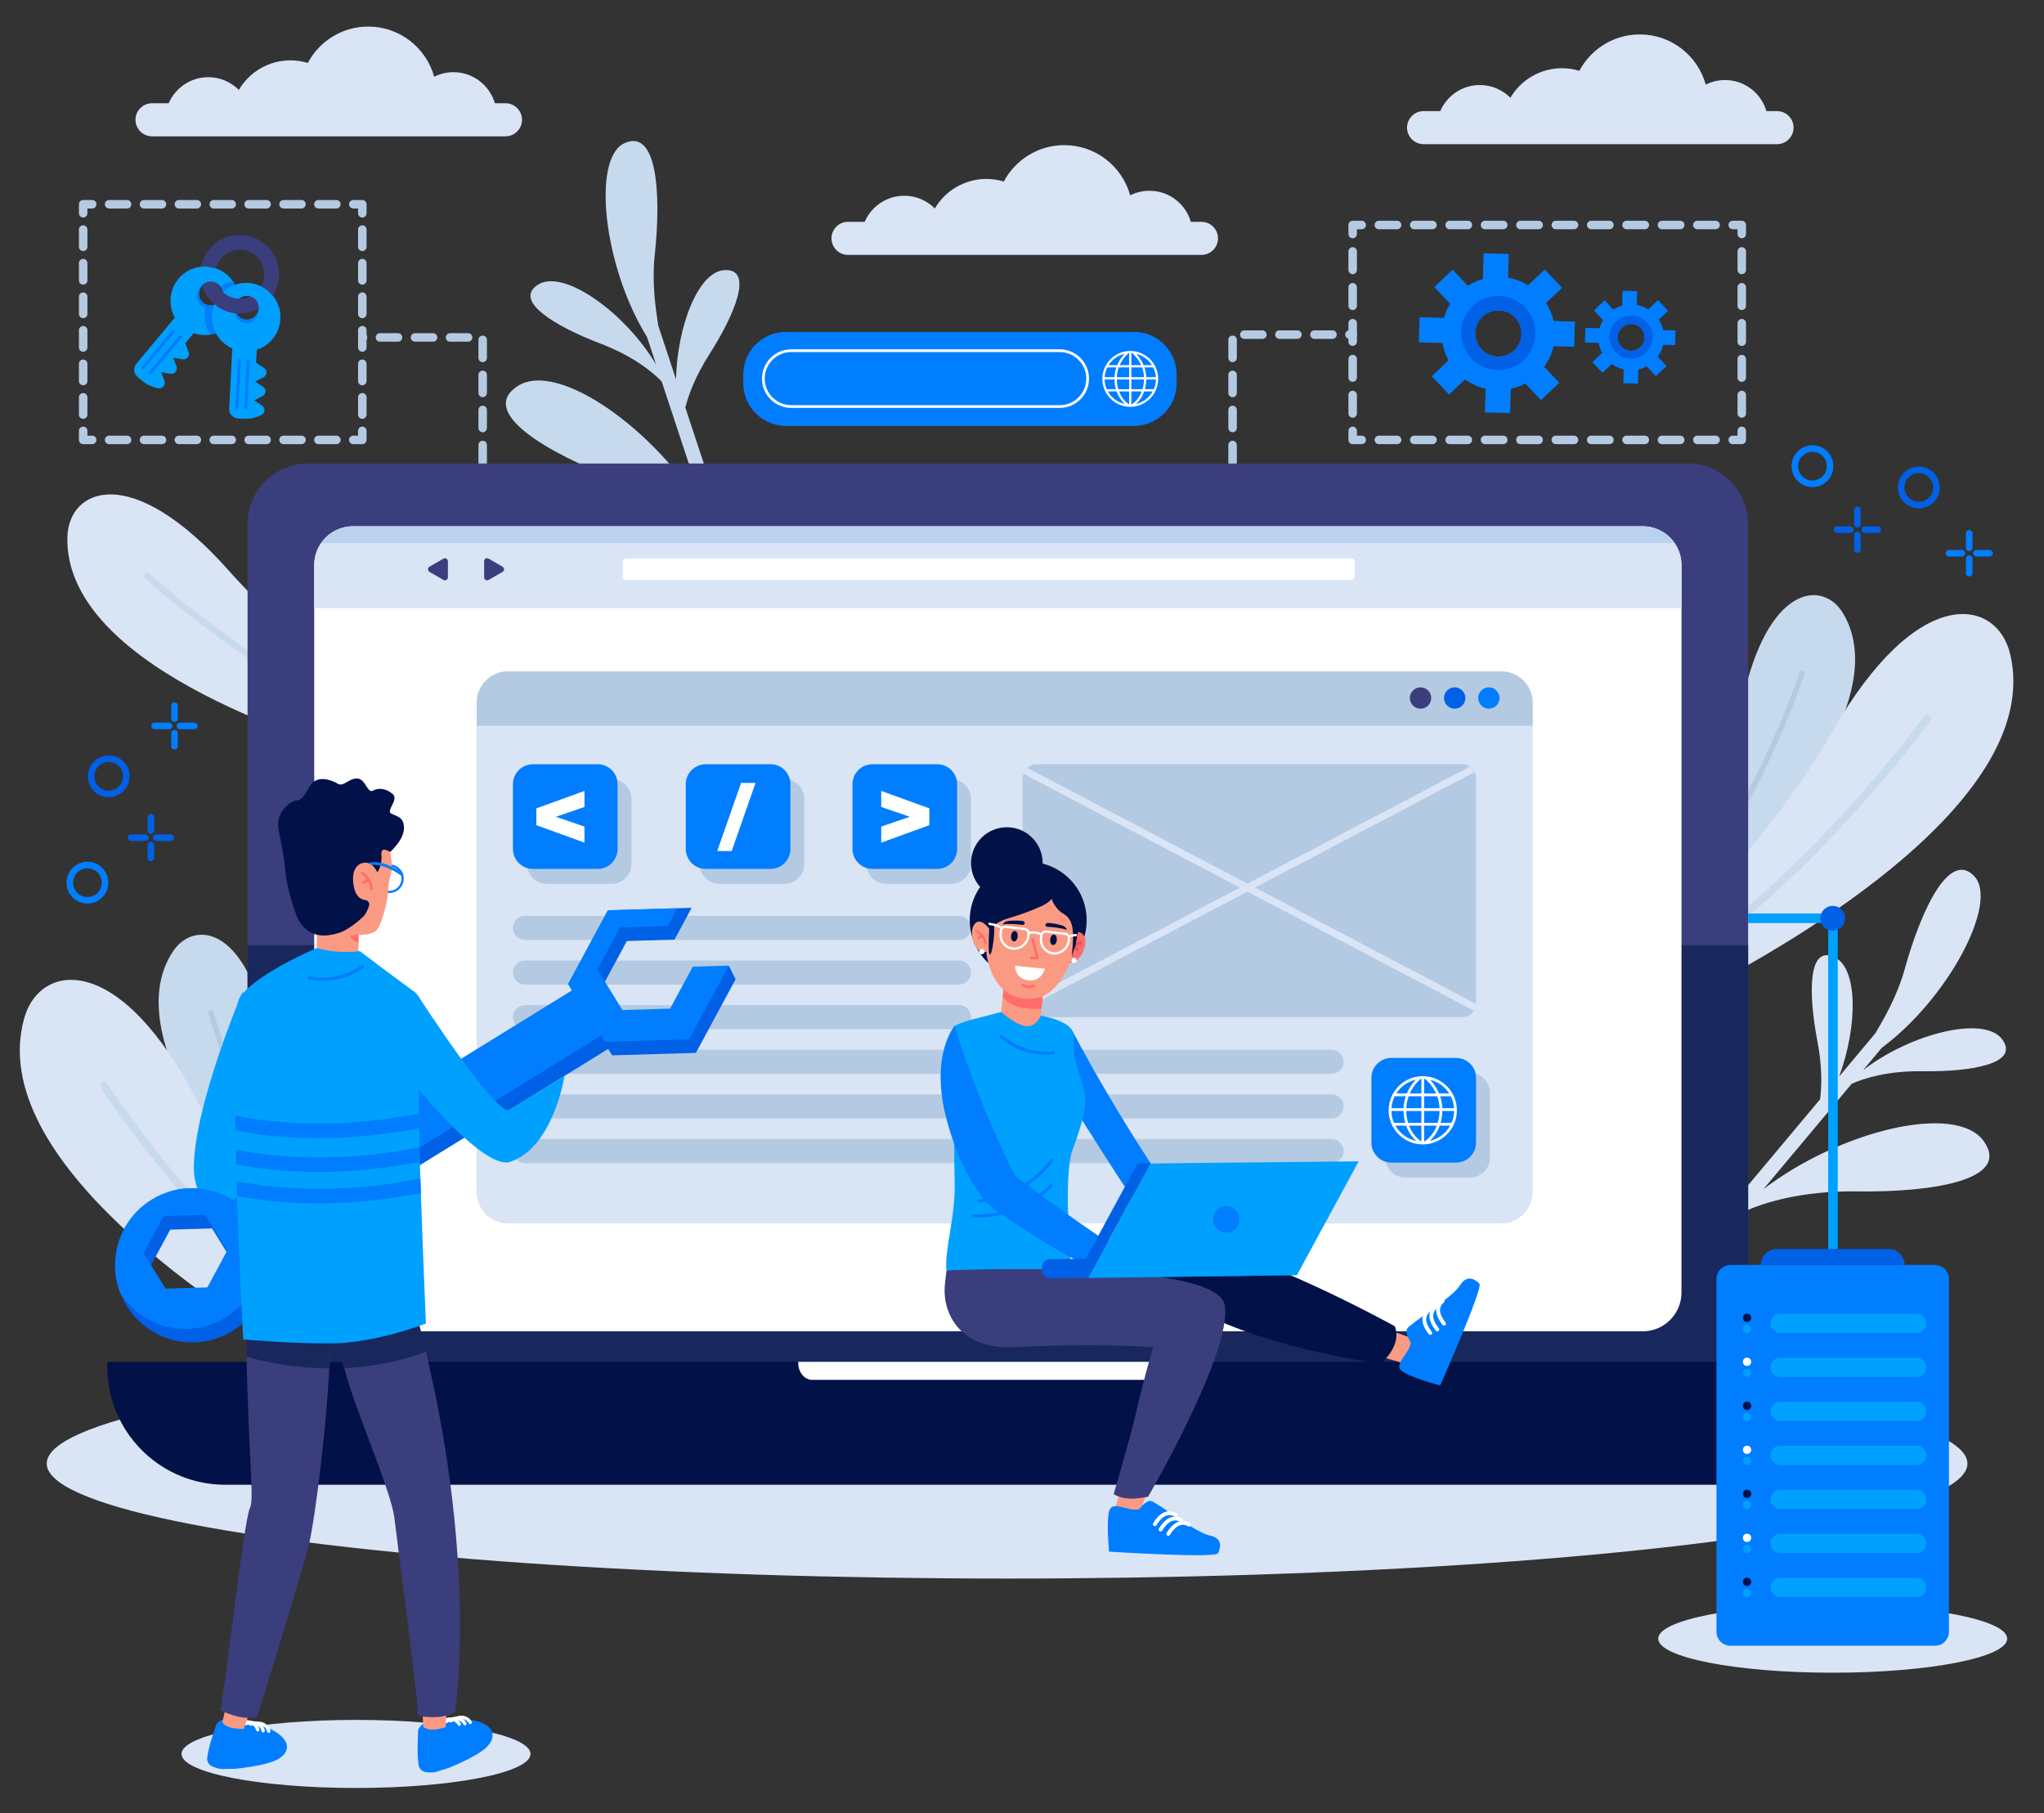 <?xml version="1.0" encoding="utf-8"?>
<!-- Generator: Adobe Illustrator 16.0.0, SVG Export Plug-In . SVG Version: 6.00 Build 0)  -->
<!DOCTYPE svg PUBLIC "-//W3C//DTD SVG 1.1//EN" "http://www.w3.org/Graphics/SVG/1.1/DTD/svg11.dtd">
<svg version="1.1" id="Layer_1" xmlns="http://www.w3.org/2000/svg" xmlns:xlink="http://www.w3.org/1999/xlink" x="0px" y="0px"
	 width="631.468px" height="560px" viewBox="0 0 631.468 560" enable-background="new 0 0 631.468 560" xml:space="preserve">
<rect x="0" y="0" width="631.468" height="560" fill="#333333" stroke="none"/>
<g>
	<g>
		<ellipse fill="#D9E4F5" cx="311.125" cy="452.058" rx="296.689" ry="35.516"/>
	</g>
	<g>
		<path fill="#D9E4F5" d="M161.272,36.999c0,1.402-0.571,2.681-1.502,3.606c-0.92,0.931-2.198,1.502-3.601,1.502H46.958
			c-2.805,0-5.103-2.298-5.103-5.108c0-1.403,0.571-2.681,1.502-3.606c0.92-0.931,2.198-1.503,3.601-1.503h5.162
			c2.039-4.737,6.747-8.049,12.227-8.049c3.689,0,7.023,1.502,9.44,3.924c3.217-5.456,9.151-9.122,15.944-9.122
			c1.868,0,3.666,0.283,5.363,0.795c3.553-6.682,10.577-11.231,18.673-11.231c9.723,0,17.902,6.564,20.371,15.497
			c1.792-0.896,3.813-1.408,5.957-1.408c6.063,0,11.179,4.048,12.787,9.592h3.288C158.975,31.89,161.272,34.188,161.272,36.999z"/>
		<path fill="#D9E4F5" d="M554.104,39.424c0,1.403-0.571,2.682-1.501,3.606c-0.92,0.931-2.199,1.502-3.601,1.502H439.79
			c-2.806,0-5.104-2.298-5.104-5.109c0-1.402,0.571-2.681,1.503-3.605c0.918-0.931,2.197-1.503,3.601-1.503h5.161
			c2.039-4.737,6.748-8.049,12.228-8.049c3.688,0,7.023,1.502,9.44,3.924c3.217-5.457,9.15-9.121,15.944-9.121
			c1.867,0,3.665,0.283,5.361,0.795c3.554-6.682,10.578-11.231,18.674-11.231c9.723,0,17.902,6.565,20.371,15.497
			c1.791-0.896,3.812-1.408,5.956-1.408c6.064,0,11.18,4.049,12.787,9.593h3.289C551.806,34.315,554.104,36.614,554.104,39.424z"/>
		<path fill="#D9E4F5" d="M376.289,73.621c0,1.403-0.571,2.681-1.502,3.606c-0.919,0.932-2.198,1.503-3.601,1.503H261.975
			c-2.805,0-5.103-2.298-5.103-5.109c0-1.402,0.572-2.681,1.502-3.606c0.919-0.931,2.198-1.502,3.601-1.502h5.162
			c2.039-4.738,6.747-8.049,12.227-8.049c3.688,0,7.023,1.503,9.44,3.925c3.217-5.457,9.15-9.122,15.945-9.122
			c1.868,0,3.666,0.283,5.362,0.796c3.553-6.682,10.578-11.231,18.673-11.231c9.724,0,17.902,6.564,20.371,15.497
			c1.791-0.896,3.813-1.408,5.957-1.408c6.063,0,11.178,4.048,12.787,9.593h3.287C373.992,68.512,376.289,70.811,376.289,73.621z"/>
	</g>
	<g>
		<g>
			<path fill="#C7D9ED" d="M514.845,275.812c6.264-11.194,18.242-34.695,23.395-58.964c7.697-36.263,24.846-37.86,31.111-27.479
				c17.209,28.512-29.384,77.386-44.19,91.808L514.845,275.812z"/>
			<g>
				<path fill="#B4CAE3" d="M518.772,277.854c11.472-14.637,20.174-30.69,25.813-42.535c7.487-15.728,11.34-27.63,11.379-27.751
					c0.136-0.427,0.595-0.663,1.023-0.523c0.429,0.136,0.663,0.595,0.524,1.022c-0.036,0.119-3.916,12.105-11.445,27.927
					c-5.646,11.866-14.35,27.928-25.826,42.622L518.772,277.854z"/>
			</g>
		</g>
		<g>
			<path fill="#C7D9ED" d="M103.955,382.688c-5.746-11.467-16.641-35.49-20.681-59.97c-6.035-36.575-23.093-38.954-29.825-28.868
				c-18.491,27.696,25.823,78.645,39.957,93.728L103.955,382.688z"/>
			<g>
				<path fill="#B4CAE3" d="M99.938,384.549c-10.792-15.145-18.753-31.578-23.846-43.668c-6.763-16.053-10.068-28.119-10.101-28.241
					c-0.117-0.433-0.565-0.688-1-0.569c-0.434,0.116-0.69,0.563-0.571,0.998c0.031,0.12,3.361,12.271,10.16,28.42
					c5.099,12.11,13.062,28.554,23.856,43.756L99.938,384.549z"/>
			</g>
		</g>
		<g>
			<path fill="#D9E4F5" d="M117.987,416.026c-12.406-12.504-39.504-41.813-56.575-75.085c-24.5-47.75-49.066-43.482-53.886-26.603
				C-4.94,357.996,68.49,405.441,98.938,422.968L117.987,416.026z"/>
			<g>
				<path fill="#C7D9ED" d="M111.282,418.47c-21.379-16.033-39.454-35-51.735-49.313C43.123,350.02,33.23,334.848,33.13,334.694
					c-0.353-0.544-1.083-0.7-1.629-0.343c-0.547,0.352-0.703,1.082-0.347,1.627c0.096,0.152,10.06,15.431,26.578,34.684
					c12.132,14.143,29.888,32.804,50.912,48.769L111.282,418.47z"/>
			</g>
		</g>
		<g>
			<path fill="#D9E4F5" d="M506.036,298.558c12.963-11.926,41.368-39.966,59.94-72.426c26.65-46.584,50.998-41.2,55.042-24.118
				c10.464,44.18-65.055,88.228-96.27,104.347L506.036,298.558z"/>
			<g>
				<path fill="#C7D9ED" d="M512.622,301.304c22.089-15.041,41.009-33.164,53.93-46.901c17.28-18.37,27.855-33.073,27.962-33.222
					c0.378-0.527,1.114-0.649,1.643-0.269c0.531,0.376,0.653,1.114,0.272,1.643c-0.104,0.148-10.754,14.955-28.131,33.436
					c-12.766,13.575-31.354,31.405-53.084,46.396L512.622,301.304z"/>
			</g>
		</g>
		<g>
			<path fill="#D9E4F5" d="M133.1,226.023c-12.839-7.65-41.307-25.999-62.375-49.727c-30.234-34.054-49.518-25.348-49.907-10.458
				c-1.006,38.511,69.371,61.96,98.099,69.918L133.1,226.023z"/>
			<g>
				<path fill="#C7D9ED" d="M128.107,229.449c-20.959-8.65-39.825-20.412-52.945-29.573c-17.545-12.251-28.884-22.624-28.999-22.729
					c-0.406-0.372-1.038-0.345-1.412,0.063c-0.375,0.405-0.348,1.039,0.06,1.411c0.112,0.105,11.532,10.55,29.177,22.876
					c12.962,9.054,31.5,20.63,52.154,29.301L128.107,229.449z"/>
			</g>
		</g>
		<path fill="#C7D9ED" d="M202.275,78.783c2.132-19.965,0.472-39.261-9.464-34.502c-9.945,4.764-6.46,37.915,7.063,59.783
			l2.821,8.539c-9.577-16.108-28.684-29.755-36.527-24.654c-7.793,5.069,5.751,12.999,19.33,18.177
			c10.336,3.942,16.199,8.892,18.921,11.696l13.324,40.328c-15.238-25.465-45.42-46.974-57.829-38.903
			c-12.366,8.043,9.125,20.625,30.67,28.842c16.281,6.209,25.574,13.999,29.936,18.465l2.656,8.041
			c1.467-0.241,2.932-0.492,4.395-0.752l-15.851-47.979c1.065-4.119,3.177-9.758,7.364-16.316
			c7.82-12.249,13.975-26.686,4.696-26.114c-8.053,0.496-14.529,17.181-14.938,33.72l-5.481-16.593
			C202.541,95.138,201.354,87.4,202.275,78.783z"/>
		<path fill="#D9E4F5" d="M588.453,299.268c5.389-19.341,14.056-36.662,21.533-28.571c7.484,8.099-7.994,37.622-28.636,52.951
			l-5.774,6.895c14.847-11.435,37.644-17.063,43.049-9.427c5.371,7.588-10.144,9.957-24.676,9.757
			c-11.061-0.152-18.337,2.283-21.902,3.884l-27.271,32.559c23.563-18.039,59.554-26.886,68.106-14.803
			c8.522,12.039-16.096,15.798-39.152,15.479c-17.423-0.238-28.936,3.569-34.638,6.108l-5.438,6.493
			c-1.272-0.767-2.542-1.54-3.806-2.322l32.445-38.735c0.531-4.222,0.65-10.242-0.819-17.883
			c-2.746-14.271-3.135-29.96,5.277-26.003c7.301,3.435,7.159,21.331,1.433,36.853l11.221-13.396
			C582.168,314.369,586.127,307.615,588.453,299.268z"/>
	</g>
	<g>
		<g>
			<g>
				<g>
					<g>
						<path fill="#007EFF" d="M559.94,150.45c-3.563,0-6.464-2.9-6.464-6.464c0-3.564,2.9-6.464,6.464-6.464
							c3.564,0,6.465,2.9,6.465,6.464C566.405,147.55,563.505,150.45,559.94,150.45z M559.94,139.55
							c-2.445,0-4.436,1.99-4.436,4.436c0,2.446,1.99,4.436,4.436,4.436c2.446,0,4.438-1.99,4.438-4.436
							C564.378,141.54,562.387,139.55,559.94,139.55z"/>
					</g>
					<g>
						<g>
							<path fill="#0060E6" d="M592.794,157.025c-3.564,0-6.465-2.899-6.465-6.463c0-3.565,2.9-6.464,6.465-6.464
								c3.563,0,6.464,2.899,6.464,6.464C599.258,154.126,596.357,157.025,592.794,157.025z M592.794,146.125
								c-2.446,0-4.436,1.989-4.436,4.437c0,2.446,1.989,4.436,4.436,4.436c2.445,0,4.436-1.99,4.436-4.436
								C597.229,148.115,595.239,146.125,592.794,146.125z"/>
						</g>
					</g>
					<g>
						<g>
							<g>
								<path fill="#007EFF" d="M608.36,170.224c-0.56,0-1.014-0.454-1.014-1.014v-4.472c0-0.56,0.454-1.014,1.014-1.014
									s1.015,0.454,1.015,1.014v4.472C609.375,169.77,608.92,170.224,608.36,170.224z"/>
							</g>
							<g>
								<path fill="#007EFF" d="M608.36,178.049c-0.56,0-1.014-0.455-1.014-1.014v-4.472c0-0.56,0.454-1.014,1.014-1.014
									s1.015,0.454,1.015,1.014v4.472C609.375,177.595,608.92,178.049,608.36,178.049z"/>
							</g>
						</g>
						<g>
							<g>
								<path fill="#007EFF" d="M614.638,171.901h-4.018c-0.56,0-1.015-0.455-1.015-1.015c0-0.561,0.455-1.014,1.015-1.014h4.018
									c0.56,0,1.013,0.453,1.013,1.014C615.65,171.447,615.197,171.901,614.638,171.901z"/>
							</g>
							<g>
								<path fill="#007EFF" d="M606.102,171.901h-4.018c-0.56,0-1.014-0.455-1.014-1.015c0-0.561,0.454-1.014,1.014-1.014h4.018
									c0.56,0,1.013,0.453,1.013,1.014C607.114,171.447,606.661,171.901,606.102,171.901z"/>
							</g>
						</g>
					</g>
					<g>
						<g>
							<g>
								<g>
									<path fill="#0060E6" d="M573.836,162.932c-0.56,0-1.015-0.454-1.015-1.014v-4.472c0-0.56,0.455-1.014,1.015-1.014
										s1.015,0.454,1.015,1.014v4.472C574.851,162.478,574.396,162.932,573.836,162.932z"/>
								</g>
								<g>
									<path fill="#0060E6" d="M573.836,170.758c-0.56,0-1.015-0.455-1.015-1.015v-4.471c0-0.56,0.455-1.014,1.015-1.014
										s1.015,0.454,1.015,1.014v4.471C574.851,170.303,574.396,170.758,573.836,170.758z"/>
								</g>
							</g>
							<g>
								<g>
									<path fill="#0060E6" d="M580.111,164.609h-4.016c-0.56,0-1.015-0.454-1.015-1.014c0-0.56,0.455-1.014,1.015-1.014h4.016
										c0.562,0,1.015,0.454,1.015,1.014C581.126,164.155,580.673,164.609,580.111,164.609z"/>
								</g>
								<g>
									<path fill="#0060E6" d="M571.576,164.609h-4.017c-0.56,0-1.015-0.454-1.015-1.014c0-0.56,0.455-1.014,1.015-1.014h4.017
										c0.56,0,1.014,0.454,1.014,1.014C572.59,164.155,572.136,164.609,571.576,164.609z"/>
								</g>
							</g>
						</g>
					</g>
				</g>
			</g>
		</g>
		<g>
			<g>
				<g>
					<g>
						<path fill="#007EFF" d="M33.477,272.636c0,3.564-2.899,6.464-6.463,6.464s-6.464-2.9-6.464-6.464s2.9-6.464,6.464-6.464
							S33.477,269.072,33.477,272.636z M22.577,272.636c0,2.446,1.99,4.436,4.437,4.436c2.446,0,4.436-1.99,4.436-4.436
							s-1.99-4.437-4.436-4.437C24.567,268.199,22.577,270.19,22.577,272.636z"/>
					</g>
					<g>
						<g>
							<path fill="#0060E6" d="M40.053,239.783c0,3.564-2.899,6.464-6.463,6.464c-3.565,0-6.464-2.9-6.464-6.464
								s2.899-6.464,6.464-6.464C37.154,233.318,40.053,236.219,40.053,239.783z M29.153,239.783c0,2.446,1.99,4.436,4.437,4.436
								c2.446,0,4.436-1.99,4.436-4.436c0-2.446-1.99-4.436-4.436-4.436C31.143,235.347,29.153,237.336,29.153,239.783z"/>
						</g>
					</g>
					<g>
						<g>
							<g>
								<path fill="#007EFF" d="M53.252,224.215c0,0.56-0.454,1.014-1.014,1.014h-4.471c-0.56,0-1.015-0.454-1.015-1.014
									c0-0.56,0.455-1.014,1.015-1.014h4.471C52.798,223.202,53.252,223.656,53.252,224.215z"/>
							</g>
							<g>
								<path fill="#007EFF" d="M61.077,224.215c0,0.56-0.454,1.014-1.014,1.014h-4.472c-0.56,0-1.014-0.454-1.014-1.014
									c0-0.56,0.454-1.014,1.014-1.014h4.472C60.623,223.202,61.077,223.656,61.077,224.215z"/>
							</g>
						</g>
						<g>
							<g>
								<path fill="#007EFF" d="M54.929,217.939v4.017c0,0.56-0.454,1.014-1.014,1.014c-0.56,0-1.014-0.454-1.014-1.014v-4.017
									c0-0.56,0.454-1.015,1.014-1.015C54.475,216.925,54.929,217.379,54.929,217.939z"/>
							</g>
							<g>
								<path fill="#007EFF" d="M54.929,226.476v4.017c0,0.56-0.454,1.014-1.014,1.014c-0.56,0-1.014-0.454-1.014-1.014v-4.017
									c0-0.561,0.454-1.015,1.014-1.015C54.475,225.461,54.929,225.915,54.929,226.476z"/>
							</g>
						</g>
					</g>
					<g>
						<g>
							<g>
								<g>
									<path fill="#0060E6" d="M45.96,258.741c0,0.56-0.454,1.014-1.014,1.014h-4.472c-0.56,0-1.014-0.455-1.014-1.014
										c0-0.56,0.454-1.015,1.014-1.015h4.472C45.506,257.726,45.96,258.181,45.96,258.741z"/>
								</g>
								<g>
									<path fill="#0060E6" d="M53.785,258.741c0,0.56-0.454,1.014-1.014,1.014H48.3c-0.561,0-1.014-0.455-1.014-1.014
										c0-0.56,0.454-1.015,1.014-1.015h4.471C53.332,257.726,53.785,258.181,53.785,258.741z"/>
								</g>
							</g>
							<g>
								<g>
									<path fill="#0060E6" d="M47.637,252.464v4.017c0,0.56-0.454,1.015-1.014,1.015s-1.014-0.455-1.014-1.015v-4.017
										c0-0.56,0.454-1.014,1.014-1.014S47.637,251.904,47.637,252.464z"/>
								</g>
								<g>
									<path fill="#0060E6" d="M47.637,261v4.016c0,0.56-0.454,1.015-1.014,1.015s-1.014-0.455-1.014-1.015V261
										c0-0.56,0.454-1.014,1.014-1.014S47.637,260.441,47.637,261z"/>
								</g>
							</g>
						</g>
					</g>
				</g>
			</g>
		</g>
	</g>
	<g>
		<g>
			<g>
				<g>
					<g>
						<path fill="#00A0FF" d="M73.622,90.832c-0.271-1.375-0.813-2.702-1.618-3.886c-0.533-0.792-1.183-1.519-1.944-2.156
							c-4.488-3.76-11.179-3.163-14.928,1.333c-2.89,3.469-3.188,8.24-1.106,11.958l-11.926,14.305
							c-1.011,1.212-0.849,3.018,0.365,4.03l1.371,1.143c0.73,0.61,1.537,1.119,2.397,1.516c0.858,0.396,1.768,0.683,2.708,0.846
							c0.638,0.112,1.214-0.144,1.576-0.58c0.361-0.433,0.512-1.045,0.289-1.656L49.8,114.95l2.871,0.498
							c0.636,0.115,1.213-0.143,1.575-0.577c0.36-0.434,0.51-1.047,0.289-1.656l-1.007-2.733l2.871,0.498
							c0.637,0.112,1.21-0.145,1.575-0.58c0.361-0.434,0.513-1.046,0.289-1.656l-1.008-2.731l2.579-3.095
							c1.691,0.581,3.486,0.713,5.218,0.417c2.494-0.425,4.853-1.746,6.549-3.91c0.171-0.218,0.333-0.44,0.482-0.671
							c0.188-0.278,0.357-0.563,0.512-0.855C73.766,95.703,74.093,93.194,73.622,90.832z M62.314,88.346
							c1.3-1.562,3.62-1.773,5.177-0.472c0.221,0.184,0.415,0.386,0.578,0.607c1.011,1.331,1.007,3.231-0.109,4.571
							c-0.118,0.141-0.245,0.271-0.379,0.391c-0.33,0.295-0.704,0.522-1.103,0.677c-0.057,0.022-0.117,0.045-0.178,0.063
							c-0.271,0.092-0.55,0.149-0.833,0.174c-0.084,0.009-0.17,0.014-0.254,0.015c-0.086,0.002-0.172,0.002-0.259-0.004
							c-0.075-0.001-0.15-0.008-0.227-0.018c-0.078-0.008-0.157-0.02-0.235-0.033c-0.006,0-0.013-0.002-0.021-0.003
							c-0.067-0.012-0.134-0.026-0.199-0.045c-0.057-0.01-0.112-0.025-0.167-0.042c-0.05-0.014-0.102-0.03-0.15-0.048
							c-0.074-0.023-0.149-0.049-0.222-0.083c-0.101-0.04-0.201-0.085-0.297-0.138c-0.229-0.117-0.449-0.264-0.656-0.436
							c-1.416-1.182-1.717-3.207-0.785-4.734C62.091,88.634,62.195,88.486,62.314,88.346z"/>
						<path fill="#007EFF" d="M56.015,103.67L56.015,103.67c0.204,0.17,0.232,0.476,0.062,0.68l-9.371,11.239
							c-0.169,0.204-0.476,0.231-0.679,0.062l0,0c-0.204-0.17-0.232-0.476-0.062-0.68l9.371-11.239
							C55.506,103.527,55.811,103.5,56.015,103.67z"/>
						<path fill="#007EFF" d="M53.915,101.919L53.915,101.919c0.204,0.17,0.232,0.476,0.062,0.679l-9.371,11.239
							c-0.169,0.204-0.476,0.232-0.679,0.062l0,0c-0.204-0.17-0.232-0.476-0.062-0.68l9.371-11.238
							C53.406,101.777,53.711,101.75,53.915,101.919z"/>
					</g>
					<path fill="#007EFF" d="M67.582,93.443c-0.093,0.153-0.199,0.301-0.314,0.442c-0.954,1.143-2.455,1.562-3.801,1.189
						c-0.491-0.133-0.96-0.373-1.377-0.72c-1.56-1.302-1.769-3.618-0.469-5.179c0.118-0.14,0.243-0.269,0.377-0.388
						c-0.933,1.527-0.631,3.552,0.785,4.734c0.207,0.172,0.426,0.319,0.656,0.436c0.096,0.052,0.196,0.098,0.297,0.138
						c0.073,0.034,0.148,0.06,0.222,0.083c0.048,0.018,0.1,0.034,0.15,0.048c0.055,0.017,0.11,0.032,0.167,0.042
						c0.064,0.019,0.131,0.033,0.199,0.045c0.008,0.001,0.015,0.003,0.021,0.003c0.078,0.014,0.157,0.025,0.235,0.033
						c0.077,0.01,0.152,0.017,0.227,0.018c0.084,0.005,0.171,0.006,0.259,0.004c0.084,0,0.17-0.006,0.254-0.015
						c0.283-0.025,0.561-0.083,0.833-0.174c0.061-0.019,0.121-0.041,0.178-0.063C66.877,93.965,67.252,93.738,67.582,93.443z"/>
					<path fill="#007EFF" d="M70.322,94.844c-0.019-0.179-0.023-0.359-0.015-0.543c0.097-1.844,1.534-3.299,3.315-3.469
						c-0.271-1.375-0.813-2.702-1.618-3.886c-1.427,0.243-2.761,0.774-3.935,1.536c1.011,1.331,1.007,3.231-0.109,4.571
						c-0.118,0.141-0.245,0.271-0.379,0.391c-0.33,0.295-0.704,0.522-1.103,0.677c-0.057,0.022-0.117,0.045-0.178,0.063
						c-0.271,0.092-0.55,0.149-0.833,0.174c-0.084,0.009-0.17,0.014-0.254,0.015c-0.088,0.002-0.175,0.001-0.259-0.004
						c-0.075-0.001-0.15-0.008-0.227-0.018c-0.078-0.008-0.157-0.02-0.235-0.033c-0.006,0-0.013-0.002-0.021-0.003
						c-0.067-0.012-0.134-0.026-0.199-0.045c-0.057-0.01-0.112-0.025-0.167-0.042c-0.05-0.014-0.102-0.03-0.15-0.048
						c-0.074-0.023-0.149-0.049-0.222-0.083c-0.105,0.319-0.194,0.647-0.269,0.979c-0.124,0.568-0.206,1.152-0.237,1.751
						c-0.125,2.402,0.563,4.661,1.821,6.509c2.494-0.425,4.853-1.746,6.549-3.91c0.171-0.218,0.333-0.44,0.482-0.671
						c0.188-0.278,0.357-0.563,0.512-0.855C71.344,97.389,70.45,96.219,70.322,94.844z"/>
				</g>
				<g>
					<g>
						<path fill="#00A0FF" d="M86.644,98.18c0.124-5.667-4.344-10.482-10.006-10.792c-5.848-0.319-10.842,4.171-11.147,10.017
							c-0.235,4.506,2.387,8.505,6.283,10.23l-0.971,18.6c-0.082,1.577,1.13,2.925,2.708,3.008l1.782,0.093
							c0.952,0.05,1.903-0.026,2.828-0.224c0.926-0.199,1.826-0.514,2.675-0.948c0.578-0.293,0.884-0.843,0.914-1.409
							c0.029-0.563-0.218-1.144-0.762-1.499l-2.444-1.584l2.596-1.321c0.578-0.291,0.884-0.843,0.914-1.407
							c0.029-0.563-0.218-1.144-0.762-1.499l-2.444-1.584l2.596-1.323c0.578-0.293,0.884-0.842,0.914-1.409
							c0.029-0.563-0.218-1.144-0.762-1.499l-2.444-1.581l0.21-4.022C83.47,106.688,86.541,102.836,86.644,98.18z M79.841,95.801
							c-0.353,1.754-1.951,3.035-3.793,2.939c-1.843-0.096-3.299-1.537-3.466-3.318c-0.018-0.18-0.023-0.361-0.013-0.544
							c0.106-2.028,1.834-3.587,3.863-3.482c2.028,0.106,3.585,1.837,3.479,3.866C79.9,95.444,79.876,95.624,79.841,95.801z"/>
						<path fill="#007EFF" d="M76.714,110.92L76.714,110.92c0.265,0.014,0.471,0.242,0.457,0.506l-0.762,14.613
							c-0.014,0.265-0.242,0.47-0.507,0.457l0,0c-0.265-0.014-0.471-0.242-0.457-0.507l0.763-14.613
							C76.222,111.111,76.45,110.906,76.714,110.92z"/>
						<path fill="#007EFF" d="M73.985,110.777L73.985,110.777c0.265,0.015,0.47,0.242,0.457,0.507l-0.762,14.613
							c-0.015,0.265-0.242,0.471-0.507,0.457l0,0c-0.265-0.014-0.47-0.242-0.457-0.507l0.762-14.613
							C73.491,110.969,73.72,110.763,73.985,110.777z"/>
					</g>
					<path fill="#007EFF" d="M79.853,96.342c-0.105,2.028-1.836,3.585-3.862,3.479c-2.028-0.105-3.585-1.834-3.48-3.863
						c0.01-0.183,0.034-0.363,0.07-0.537c0.167,1.782,1.624,3.222,3.466,3.318c1.843,0.096,3.441-1.186,3.793-2.939
						C79.857,95.978,79.863,96.159,79.853,96.342z"/>
				</g>
				<g>
					<g>
						<path fill="#3B3E7D" d="M78.829,73.527c-6.163-2.624-13.313,0.253-15.937,6.417c-0.339,0.797-0.587,1.614-0.746,2.434
							c1.528-0.164,3.092,0.004,4.571,0.516c0.095-0.388,0.223-0.776,0.386-1.157c1.635-3.841,6.092-5.634,9.933-3.999
							c3.843,1.636,5.637,6.092,4.001,9.932c-0.112,0.264-0.239,0.519-0.377,0.764c1.405,0.685,2.636,1.672,3.61,2.873
							c0.373-0.575,0.701-1.191,0.979-1.843C87.873,83.3,84.992,76.152,78.829,73.527z M77.297,91.549
							c-1.065,0.505-2.247,0.758-3.446,0.727c-0.015-0.001-0.028-0.002-0.043-0.003c-0.906-0.03-1.82-0.225-2.704-0.602
							c-0.854-0.364-1.607-0.868-2.243-1.471c-0.033-0.033-0.065-0.062-0.096-0.094c-0.74-0.729-1.315-1.596-1.701-2.541
							c-1.476-0.911-3.422-0.664-4.624,0.634c0.673,2.231,1.978,4.258,3.802,5.797c0.058,0.048,0.116,0.097,0.177,0.144
							c0.106,0.087,0.214,0.172,0.325,0.256c0.776,0.587,1.633,1.088,2.567,1.485c1.062,0.452,2.153,0.742,3.247,0.877
							c0.146,0.018,0.294,0.034,0.441,0.046c0.03,0.003,0.063,0.006,0.094,0.006c2.384,0.194,4.751-0.333,6.809-1.457
							c0.006-0.032,0.006-0.063,0.008-0.093C79.999,93.534,78.883,92.023,77.297,91.549z"/>
					</g>
				</g>
			</g>
			<g>
				<g>
					<path fill="#B4CAE3" d="M28.481,137.183h-2.789c-0.725,0-1.313-0.588-1.313-1.313v-2.789c0-0.725,0.587-1.312,1.313-1.312
						c0.725,0,1.312,0.587,1.312,1.312v1.477h1.477c0.724,0,1.312,0.587,1.312,1.312S29.206,137.183,28.481,137.183z"/>
				</g>
				<g>
					<path fill="#B4CAE3" d="M103.919,137.183h-5.552c-0.724,0-1.312-0.588-1.312-1.313s0.588-1.312,1.312-1.312h5.552
						c0.725,0,1.313,0.587,1.313,1.312S104.644,137.183,103.919,137.183z M93.142,137.183h-5.551c-0.725,0-1.313-0.588-1.313-1.313
						s0.588-1.312,1.313-1.312h5.551c0.725,0,1.313,0.587,1.313,1.312S93.867,137.183,93.142,137.183z M82.366,137.183h-5.552
						c-0.725,0-1.313-0.588-1.313-1.313s0.587-1.312,1.313-1.312h5.552c0.725,0,1.312,0.587,1.312,1.312
						S83.09,137.183,82.366,137.183z M71.588,137.183h-5.552c-0.725,0-1.312-0.588-1.312-1.313s0.587-1.312,1.312-1.312h5.552
						c0.725,0,1.313,0.587,1.313,1.312S72.313,137.183,71.588,137.183z M60.812,137.183H55.26c-0.725,0-1.313-0.588-1.313-1.313
						s0.587-1.312,1.313-1.312h5.551c0.725,0,1.313,0.587,1.313,1.312S61.536,137.183,60.812,137.183z M50.035,137.183h-5.552
						c-0.725,0-1.313-0.588-1.313-1.313s0.588-1.312,1.313-1.312h5.552c0.725,0,1.312,0.587,1.312,1.312
						S50.76,137.183,50.035,137.183z M39.258,137.183h-5.552c-0.725,0-1.313-0.588-1.313-1.313s0.587-1.312,1.313-1.312h5.552
						c0.725,0,1.313,0.587,1.313,1.312S39.982,137.183,39.258,137.183z"/>
				</g>
				<g>
					<path fill="#B4CAE3" d="M111.933,137.183h-2.789c-0.725,0-1.313-0.588-1.313-1.313s0.588-1.312,1.313-1.312h1.476v-1.477
						c0-0.725,0.588-1.312,1.313-1.312c0.725,0,1.312,0.587,1.312,1.312v2.789C113.245,136.595,112.658,137.183,111.933,137.183z"/>
				</g>
				<g>
					<path fill="#B4CAE3" d="M111.933,129.37c-0.725,0-1.313-0.587-1.313-1.312v-5.339c0-0.725,0.588-1.312,1.313-1.312
						c0.725,0,1.312,0.587,1.312,1.312v5.339C113.245,128.783,112.658,129.37,111.933,129.37z M111.933,119.007
						c-0.725,0-1.313-0.587-1.313-1.312v-5.339c0-0.725,0.588-1.312,1.313-1.312c0.725,0,1.312,0.587,1.312,1.312v5.339
						C113.245,118.42,112.658,119.007,111.933,119.007z M111.933,108.645c-0.725,0-1.313-0.588-1.313-1.313v-5.338
						c0-0.725,0.588-1.313,1.313-1.313c0.725,0,1.312,0.588,1.312,1.313v5.338C113.245,108.057,112.658,108.645,111.933,108.645z
						 M111.933,98.282c-0.725,0-1.313-0.588-1.313-1.313v-5.338c0-0.725,0.588-1.313,1.313-1.313c0.725,0,1.312,0.588,1.312,1.313
						v5.338C113.245,97.694,112.658,98.282,111.933,98.282z M111.933,87.918c-0.725,0-1.313-0.587-1.313-1.312v-5.338
						c0-0.725,0.588-1.313,1.313-1.313c0.725,0,1.312,0.587,1.312,1.313v5.338C113.245,87.331,112.658,87.918,111.933,87.918z
						 M111.933,77.556c-0.725,0-1.313-0.587-1.313-1.313v-5.338c0-0.725,0.588-1.313,1.313-1.313c0.725,0,1.312,0.587,1.312,1.313
						v5.338C113.245,76.968,112.658,77.556,111.933,77.556z"/>
				</g>
				<g>
					<path fill="#B4CAE3" d="M111.933,67.193c-0.725,0-1.313-0.587-1.313-1.313v-1.476h-1.476c-0.725,0-1.313-0.587-1.313-1.313
						c0-0.725,0.588-1.312,1.313-1.312h2.789c0.725,0,1.312,0.587,1.312,1.312v2.789C113.245,66.605,112.658,67.193,111.933,67.193z
						"/>
				</g>
				<g>
					<path fill="#B4CAE3" d="M103.919,64.404h-5.552c-0.724,0-1.312-0.587-1.312-1.313c0-0.725,0.588-1.312,1.312-1.312h5.552
						c0.725,0,1.313,0.587,1.313,1.312C105.232,63.817,104.644,64.404,103.919,64.404z M93.142,64.404h-5.551
						c-0.725,0-1.313-0.587-1.313-1.313c0-0.725,0.588-1.312,1.313-1.312h5.551c0.725,0,1.313,0.587,1.313,1.312
						C94.455,63.817,93.867,64.404,93.142,64.404z M82.366,64.404h-5.552c-0.725,0-1.313-0.587-1.313-1.313
						c0-0.725,0.587-1.312,1.313-1.312h5.552c0.725,0,1.312,0.587,1.312,1.312C83.678,63.817,83.09,64.404,82.366,64.404z
						 M71.588,64.404h-5.552c-0.725,0-1.312-0.587-1.312-1.313c0-0.725,0.587-1.312,1.312-1.312h5.552
						c0.725,0,1.313,0.587,1.313,1.312C72.901,63.817,72.313,64.404,71.588,64.404z M60.812,64.404H55.26
						c-0.725,0-1.313-0.587-1.313-1.313c0-0.725,0.587-1.312,1.313-1.312h5.551c0.725,0,1.313,0.587,1.313,1.312
						C62.124,63.817,61.536,64.404,60.812,64.404z M50.035,64.404h-5.552c-0.725,0-1.313-0.587-1.313-1.313
						c0-0.725,0.588-1.312,1.313-1.312h5.552c0.725,0,1.312,0.587,1.312,1.312C51.347,63.817,50.76,64.404,50.035,64.404z
						 M39.258,64.404h-5.552c-0.725,0-1.313-0.587-1.313-1.313c0-0.725,0.587-1.312,1.313-1.312h5.552
						c0.725,0,1.313,0.587,1.313,1.312C40.57,63.817,39.982,64.404,39.258,64.404z"/>
				</g>
				<g>
					<path fill="#B4CAE3" d="M25.693,67.193c-0.725,0-1.313-0.587-1.313-1.313v-2.789c0-0.725,0.587-1.312,1.313-1.312h2.789
						c0.724,0,1.312,0.587,1.312,1.312c0,0.725-0.587,1.313-1.312,1.313h-1.477v1.476C27.004,66.605,26.417,67.193,25.693,67.193z"
						/>
				</g>
				<g>
					<path fill="#B4CAE3" d="M25.693,129.37c-0.725,0-1.313-0.587-1.313-1.312v-5.339c0-0.725,0.587-1.312,1.313-1.312
						c0.725,0,1.312,0.587,1.312,1.312v5.339C27.004,128.783,26.417,129.37,25.693,129.37z M25.693,119.007
						c-0.725,0-1.313-0.587-1.313-1.312v-5.339c0-0.725,0.587-1.312,1.313-1.312c0.725,0,1.312,0.587,1.312,1.312v5.339
						C27.004,118.42,26.417,119.007,25.693,119.007z M25.693,108.645c-0.725,0-1.313-0.588-1.313-1.313v-5.338
						c0-0.725,0.587-1.313,1.313-1.313c0.725,0,1.312,0.588,1.312,1.313v5.338C27.004,108.057,26.417,108.645,25.693,108.645z
						 M25.693,98.282c-0.725,0-1.313-0.588-1.313-1.313v-5.338c0-0.725,0.587-1.313,1.313-1.313c0.725,0,1.312,0.588,1.312,1.313
						v5.338C27.004,97.694,26.417,98.282,25.693,98.282z M25.693,87.918c-0.725,0-1.313-0.587-1.313-1.312v-5.338
						c0-0.725,0.587-1.313,1.313-1.313c0.725,0,1.312,0.587,1.312,1.313v5.338C27.004,87.331,26.417,87.918,25.693,87.918z
						 M25.693,77.556c-0.725,0-1.313-0.587-1.313-1.313v-5.338c0-0.725,0.587-1.313,1.313-1.313c0.725,0,1.312,0.587,1.312,1.313
						v5.338C27.004,76.968,26.417,77.556,25.693,77.556z"/>
				</g>
			</g>
			<g>
				<path fill="#B4CAE3" d="M149.117,155.165c-0.724,0-1.312-0.588-1.312-1.313v-5.578c0-0.725,0.588-1.312,1.312-1.312
					c0.725,0,1.313,0.587,1.313,1.312v5.578C150.43,154.577,149.842,155.165,149.117,155.165z M149.117,144.338
					c-0.724,0-1.312-0.587-1.312-1.313v-5.577c0-0.725,0.588-1.312,1.312-1.312c0.725,0,1.313,0.587,1.313,1.312v5.577
					C150.43,143.751,149.842,144.338,149.117,144.338z M149.117,133.512c-0.724,0-1.312-0.587-1.312-1.312v-5.577
					c0-0.725,0.588-1.313,1.312-1.313c0.725,0,1.313,0.587,1.313,1.313v5.577C150.43,132.925,149.842,133.512,149.117,133.512z
					 M149.117,122.686c-0.724,0-1.312-0.587-1.312-1.312v-5.578c0-0.725,0.588-1.313,1.312-1.313c0.725,0,1.313,0.588,1.313,1.313
					v5.578C150.43,122.099,149.842,122.686,149.117,122.686z M149.117,111.86c-0.724,0-1.312-0.588-1.312-1.313v-5.577
					c0-0.725,0.588-1.313,1.312-1.313c0.725,0,1.313,0.588,1.313,1.313v5.577C150.43,111.272,149.842,111.86,149.117,111.86z
					 M144.615,105.537h-5.577c-0.725,0-1.313-0.587-1.313-1.312c0-0.725,0.588-1.313,1.313-1.313h5.577
					c0.724,0,1.312,0.587,1.312,1.313C145.927,104.949,145.339,105.537,144.615,105.537z M133.789,105.537h-5.577
					c-0.725,0-1.313-0.587-1.313-1.312c0-0.725,0.587-1.313,1.313-1.313h5.577c0.725,0,1.313,0.587,1.313,1.313
					C135.102,104.949,134.514,105.537,133.789,105.537z M122.963,105.537h-5.577c-0.725,0-1.313-0.587-1.313-1.312
					c0-0.725,0.588-1.313,1.313-1.313h5.577c0.725,0,1.313,0.587,1.313,1.313C124.275,104.949,123.688,105.537,122.963,105.537z
					 M112.137,105.537h-0.12c-0.725,0-1.313-0.587-1.313-1.312c0-0.725,0.588-1.313,1.313-1.313h0.12
					c0.725,0,1.313,0.587,1.313,1.313C113.45,104.949,112.862,105.537,112.137,105.537z"/>
			</g>
		</g>
		<g>
			<g>
				<g>
					<g>
						<g>
							<path fill="#007EFF" d="M438.563,97.956l-0.222,7.783l7.291,0.21c0.314,1.855,0.94,3.663,1.855,5.361l-5.169,4.878
								l5.347,5.663l4.945-4.669c1.938,1.407,4.104,2.377,6.358,2.894l-0.211,7.294l7.783,0.223l0.217-7.518
								c1.532-0.343,3.022-0.894,4.437-1.657l4.879,5.169l5.661-5.346l-4.669-4.945c1.408-1.938,2.378-4.103,2.894-6.358
								l6.376,0.185l0.225-7.785l-6.601-0.189c-0.438-1.955-1.206-3.848-2.326-5.59l4.947-4.669l-5.345-5.662l-5.169,4.878
								c-1.912-1.177-4.002-1.951-6.158-2.326l0.212-7.338l-7.784-0.223l-0.229,7.954c-1.626,0.459-3.197,1.158-4.664,2.1
								l-4.669-4.947l-5.663,5.346l4.878,5.167c-0.842,1.368-1.477,2.825-1.909,4.335L438.563,97.956z M457.996,97.821
								c2.861-2.702,7.388-2.572,10.089,0.29c2.702,2.862,2.572,7.387-0.291,10.089c-2.861,2.702-7.387,2.572-10.089-0.29
								C455.003,105.048,455.133,100.522,457.996,97.821z"/>
						</g>
						<g>
							<path fill="#0060E6" d="M464.104,114.259c6.297-0.677,10.853-6.33,10.176-12.627c-0.678-6.297-6.33-10.852-12.627-10.176
								c-6.297,0.677-10.854,6.33-10.177,12.627S457.808,114.936,464.104,114.259z M457.996,97.821
								c2.861-2.702,7.388-2.572,10.089,0.29c2.702,2.862,2.572,7.387-0.291,10.089c-2.861,2.702-7.387,2.572-10.089-0.29
								C455.003,105.048,455.133,100.522,457.996,97.821z"/>
						</g>
					</g>
					<g>
						<g>
							<path fill="#007EFF" d="M489.78,101.275l-0.131,4.52l4.236,0.122c0.182,1.078,0.545,2.127,1.076,3.113l-3.001,2.833
								l3.105,3.288l2.871-2.711c1.125,0.817,2.383,1.38,3.691,1.681l-0.122,4.235l4.521,0.129l0.126-4.365
								c0.89-0.2,1.754-0.52,2.576-0.962l2.833,3.001l3.287-3.104l-2.71-2.872c0.816-1.125,1.381-2.383,1.679-3.692l3.703,0.106
								l0.13-4.52l-3.833-0.11c-0.254-1.135-0.701-2.234-1.351-3.246l2.873-2.711l-3.104-3.288l-3.002,2.833
								c-1.11-0.683-2.324-1.133-3.576-1.351l0.124-4.261l-4.521-0.13l-0.134,4.619c-0.944,0.267-1.857,0.672-2.708,1.22
								l-2.712-2.873l-3.287,3.104l2.833,3c-0.489,0.795-0.859,1.641-1.109,2.518L489.78,101.275z M501.064,101.196
								c1.662-1.569,4.29-1.494,5.858,0.168c1.569,1.662,1.494,4.29-0.167,5.859c-1.663,1.569-4.29,1.494-5.859-0.168
								C499.327,105.393,499.403,102.765,501.064,101.196z"/>
						</g>
						<g>
							<path fill="#0060E6" d="M504.612,110.742c3.656-0.394,6.303-3.676,5.908-7.333c-0.393-3.657-3.675-6.302-7.331-5.909
								c-3.658,0.393-6.304,3.675-5.91,7.333C497.673,108.489,500.955,111.135,504.612,110.742z M501.064,101.196
								c1.662-1.569,4.29-1.494,5.858,0.168c1.569,1.662,1.494,4.29-0.167,5.859c-1.663,1.569-4.29,1.494-5.859-0.168
								C499.327,105.393,499.403,102.765,501.064,101.196z"/>
						</g>
					</g>
				</g>
			</g>
			<g>
				<g>
					<path fill="#B4CAE3" d="M538.1,137.183h-2.789c-0.725,0-1.312-0.588-1.312-1.313s0.587-1.312,1.312-1.312h1.477v-1.477
						c0-0.725,0.588-1.312,1.313-1.312s1.313,0.587,1.313,1.312v2.789C539.412,136.595,538.824,137.183,538.1,137.183z"/>
				</g>
				<g>
					<path fill="#B4CAE3" d="M530.01,137.183h-5.632c-0.725,0-1.312-0.588-1.312-1.313s0.587-1.312,1.312-1.312h5.632
						c0.726,0,1.313,0.587,1.313,1.312S530.735,137.183,530.01,137.183z M519.078,137.183h-5.634c-0.725,0-1.312-0.588-1.312-1.313
						s0.587-1.312,1.312-1.312h5.634c0.725,0,1.312,0.587,1.312,1.312S519.803,137.183,519.078,137.183z M508.145,137.183h-5.632
						c-0.725,0-1.313-0.588-1.313-1.313s0.588-1.312,1.313-1.312h5.632c0.725,0,1.313,0.587,1.313,1.312
						S508.869,137.183,508.145,137.183z M497.212,137.183h-5.632c-0.725,0-1.313-0.588-1.313-1.313s0.589-1.312,1.313-1.312h5.632
						c0.725,0,1.312,0.587,1.312,1.312S497.937,137.183,497.212,137.183z M486.278,137.183h-5.632c-0.725,0-1.312-0.588-1.312-1.313
						s0.587-1.312,1.312-1.312h5.632c0.725,0,1.312,0.587,1.312,1.312S487.003,137.183,486.278,137.183z M475.346,137.183h-5.632
						c-0.725,0-1.313-0.588-1.313-1.313s0.589-1.312,1.313-1.312h5.632c0.725,0,1.312,0.587,1.312,1.312
						S476.07,137.183,475.346,137.183z M464.412,137.183h-5.632c-0.725,0-1.312-0.588-1.312-1.313s0.587-1.312,1.312-1.312h5.632
						c0.725,0,1.313,0.587,1.313,1.312S465.137,137.183,464.412,137.183z M453.479,137.183h-5.632c-0.725,0-1.313-0.588-1.313-1.313
						s0.588-1.312,1.313-1.312h5.632c0.725,0,1.313,0.587,1.313,1.312S454.204,137.183,453.479,137.183z M442.546,137.183h-5.632
						c-0.725,0-1.312-0.588-1.312-1.313s0.587-1.312,1.312-1.312h5.632c0.725,0,1.313,0.587,1.313,1.312
						S443.271,137.183,442.546,137.183z M431.613,137.183h-5.633c-0.725,0-1.312-0.588-1.312-1.313s0.587-1.312,1.312-1.312h5.633
						c0.726,0,1.313,0.587,1.313,1.312S432.339,137.183,431.613,137.183z"/>
				</g>
				<g>
					<path fill="#B4CAE3" d="M420.68,137.183h-2.787c-0.725,0-1.313-0.588-1.313-1.313v-2.789c0-0.725,0.589-1.312,1.313-1.312
						c0.724,0,1.312,0.587,1.312,1.312v1.477h1.476c0.726,0,1.313,0.587,1.313,1.312S421.405,137.183,420.68,137.183z"/>
				</g>
				<g>
					<path fill="#B4CAE3" d="M417.893,129.02c-0.725,0-1.313-0.588-1.313-1.312v-5.711c0-0.725,0.589-1.312,1.313-1.312
						c0.724,0,1.312,0.587,1.312,1.312v5.711C419.204,128.432,418.616,129.02,417.893,129.02z M417.893,117.935
						c-0.725,0-1.313-0.587-1.313-1.312v-5.71c0-0.725,0.589-1.313,1.313-1.313c0.724,0,1.312,0.588,1.312,1.313v5.71
						C419.204,117.348,418.616,117.935,417.893,117.935z M417.893,106.85c-0.725,0-1.313-0.587-1.313-1.312v-5.71
						c0-0.725,0.589-1.313,1.313-1.313c0.724,0,1.312,0.588,1.312,1.313v5.71C419.204,106.263,418.616,106.85,417.893,106.85z
						 M417.893,95.766c-0.725,0-1.313-0.588-1.313-1.313v-5.71c0-0.725,0.589-1.313,1.313-1.313c0.724,0,1.312,0.588,1.312,1.313
						v5.71C419.204,95.178,418.616,95.766,417.893,95.766z M417.893,84.68c-0.725,0-1.313-0.587-1.313-1.312v-5.71
						c0-0.725,0.589-1.313,1.313-1.313c0.724,0,1.312,0.588,1.312,1.313v5.71C419.204,84.093,418.616,84.68,417.893,84.68z"/>
				</g>
				<g>
					<path fill="#B4CAE3" d="M417.893,73.596c-0.725,0-1.313-0.588-1.313-1.313v-2.789c0-0.725,0.589-1.312,1.313-1.312h2.787
						c0.726,0,1.313,0.587,1.313,1.312s-0.588,1.313-1.313,1.313h-1.476v1.476C419.204,73.008,418.616,73.596,417.893,73.596z"/>
				</g>
				<g>
					<path fill="#B4CAE3" d="M530.01,70.807h-5.632c-0.725,0-1.312-0.588-1.312-1.313s0.587-1.312,1.312-1.312h5.632
						c0.726,0,1.313,0.587,1.313,1.312S530.735,70.807,530.01,70.807z M519.078,70.807h-5.634c-0.725,0-1.312-0.588-1.312-1.313
						s0.587-1.312,1.312-1.312h5.634c0.725,0,1.312,0.587,1.312,1.312S519.803,70.807,519.078,70.807z M508.145,70.807h-5.632
						c-0.725,0-1.313-0.588-1.313-1.313s0.588-1.312,1.313-1.312h5.632c0.725,0,1.313,0.587,1.313,1.312
						S508.869,70.807,508.145,70.807z M497.212,70.807h-5.632c-0.725,0-1.313-0.588-1.313-1.313s0.589-1.312,1.313-1.312h5.632
						c0.725,0,1.312,0.587,1.312,1.312S497.937,70.807,497.212,70.807z M486.278,70.807h-5.632c-0.725,0-1.312-0.588-1.312-1.313
						s0.587-1.312,1.312-1.312h5.632c0.725,0,1.312,0.587,1.312,1.312S487.003,70.807,486.278,70.807z M475.346,70.807h-5.632
						c-0.725,0-1.313-0.588-1.313-1.313s0.589-1.312,1.313-1.312h5.632c0.725,0,1.312,0.587,1.312,1.312
						S476.07,70.807,475.346,70.807z M464.412,70.807h-5.632c-0.725,0-1.312-0.588-1.312-1.313s0.587-1.312,1.312-1.312h5.632
						c0.725,0,1.313,0.587,1.313,1.312S465.137,70.807,464.412,70.807z M453.479,70.807h-5.632c-0.725,0-1.313-0.588-1.313-1.313
						s0.588-1.312,1.313-1.312h5.632c0.725,0,1.313,0.587,1.313,1.312S454.204,70.807,453.479,70.807z M442.546,70.807h-5.632
						c-0.725,0-1.312-0.588-1.312-1.313s0.587-1.312,1.312-1.312h5.632c0.725,0,1.313,0.587,1.313,1.312
						S443.271,70.807,442.546,70.807z M431.613,70.807h-5.632c-0.725,0-1.313-0.588-1.313-1.313s0.588-1.312,1.313-1.312h5.632
						c0.726,0,1.313,0.587,1.313,1.312S432.339,70.807,431.613,70.807z"/>
				</g>
				<g>
					<path fill="#B4CAE3" d="M538.1,73.596c-0.725,0-1.313-0.588-1.313-1.313v-1.476h-1.477c-0.725,0-1.312-0.588-1.312-1.313
						s0.587-1.312,1.312-1.312h2.789c0.725,0,1.313,0.587,1.313,1.312v2.789C539.412,73.008,538.824,73.596,538.1,73.596z"/>
				</g>
				<g>
					<path fill="#B4CAE3" d="M538.1,129.02c-0.725,0-1.313-0.587-1.313-1.312v-5.71c0-0.725,0.588-1.313,1.313-1.313
						s1.313,0.588,1.313,1.313v5.71C539.412,128.433,538.824,129.02,538.1,129.02z M538.1,117.935c-0.725,0-1.313-0.587-1.313-1.312
						v-5.71c0-0.725,0.588-1.313,1.313-1.313s1.313,0.588,1.313,1.313v5.71C539.412,117.348,538.824,117.935,538.1,117.935z
						 M538.1,106.851c-0.725,0-1.313-0.588-1.313-1.313v-5.71c0-0.725,0.588-1.313,1.313-1.313s1.313,0.588,1.313,1.313v5.71
						C539.412,106.263,538.824,106.851,538.1,106.851z M538.1,95.766c-0.725,0-1.313-0.588-1.313-1.313v-5.71
						c0-0.725,0.588-1.313,1.313-1.313s1.313,0.588,1.313,1.313v5.71C539.412,95.178,538.824,95.766,538.1,95.766z M538.1,84.681
						c-0.725,0-1.313-0.588-1.313-1.313v-5.71c0-0.725,0.588-1.313,1.313-1.313s1.313,0.588,1.313,1.313v5.71
						C539.412,84.093,538.824,84.681,538.1,84.681z"/>
				</g>
			</g>
			<g>
				<path fill="#B4CAE3" d="M380.791,155.165c-0.724,0-1.312-0.588-1.312-1.313v-5.578c0-0.725,0.588-1.312,1.312-1.312
					c0.725,0,1.313,0.587,1.313,1.312v5.578C382.104,154.577,381.516,155.165,380.791,155.165z M380.791,144.338
					c-0.724,0-1.312-0.587-1.312-1.313v-5.577c0-0.725,0.588-1.312,1.312-1.312c0.725,0,1.313,0.587,1.313,1.312v5.577
					C382.104,143.751,381.516,144.338,380.791,144.338z M380.791,133.512c-0.724,0-1.312-0.587-1.312-1.312v-5.577
					c0-0.725,0.588-1.313,1.312-1.313c0.725,0,1.313,0.587,1.313,1.313v5.577C382.104,132.925,381.516,133.512,380.791,133.512z
					 M380.791,122.686c-0.724,0-1.312-0.587-1.312-1.312v-5.578c0-0.725,0.588-1.313,1.312-1.313c0.725,0,1.313,0.588,1.313,1.313
					v5.578C382.104,122.099,381.516,122.686,380.791,122.686z M380.791,111.86c-0.724,0-1.312-0.588-1.312-1.313v-5.577
					c0-0.725,0.588-1.313,1.312-1.313c0.725,0,1.313,0.588,1.313,1.313v5.577C382.104,111.272,381.516,111.86,380.791,111.86z
					 M417.893,104.666h-0.991c-0.725,0-1.313-0.588-1.313-1.313s0.588-1.312,1.313-1.312h0.991c0.724,0,1.312,0.587,1.312,1.312
					S418.616,104.666,417.893,104.666z M411.651,104.666h-5.577c-0.724,0-1.312-0.588-1.312-1.313s0.588-1.312,1.312-1.312h5.577
					c0.726,0,1.313,0.587,1.313,1.312S412.377,104.666,411.651,104.666z M400.826,104.666h-5.577c-0.725,0-1.313-0.588-1.313-1.313
					s0.588-1.312,1.313-1.312h5.577c0.725,0,1.313,0.587,1.313,1.312S401.551,104.666,400.826,104.666z M390,104.666h-5.577
					c-0.725,0-1.312-0.588-1.312-1.313s0.587-1.312,1.312-1.312H390c0.725,0,1.312,0.587,1.312,1.312S390.725,104.666,390,104.666z"
					/>
			</g>
		</g>
	</g>
	<path fill="#0060E6" d="M50.562,256.365l-0.013,0.02h0.023L50.562,256.365z"/>
	<polygon fill="#0060E6" points="50.549,256.385 50.463,256.503 50.489,256.385 	"/>
	<g>
		<g>
			<g>
				<g>
					<g>
						<g>
							<path fill="#3B3E7D" d="M540.065,161.833v250.111c0,10.313-8.356,18.669-18.669,18.669H95.149
								c-10.312,0-18.669-8.356-18.669-18.669V161.833c0-10.312,8.357-18.669,18.669-18.669h426.248
								C531.709,143.164,540.065,151.521,540.065,161.833z"/>
						</g>
						<path fill="#18285D" d="M540.065,291.944v119.999c0,10.313-8.356,18.669-18.669,18.669H95.149
							c-10.312,0-18.669-8.356-18.669-18.669V291.944H540.065z"/>
					</g>
					<path fill="#FFFFFF" d="M519.474,174.548v224.68c0,6.612-5.356,11.973-11.969,11.973h-398.46c-2.793,0-5.361-0.957-7.4-2.561
						c-0.539-0.425-1.044-0.898-1.503-1.41c-1.911-2.115-3.069-4.925-3.069-8.002v-224.68c0-6.612,5.364-11.973,11.973-11.973
						h398.46c2.212,0,4.278,0.598,6.056,1.645c1.669,0.982,3.083,2.357,4.106,3.999
						C518.814,170.055,519.474,172.225,519.474,174.548z"/>
				</g>
				<g>
					<path fill="#021147" d="M583.37,420.619v1.6c0,7.955-2.551,15.313-6.884,21.297c-6.605,9.139-17.357,15.085-29.498,15.085
						H69.557c-12.141,0-22.892-5.946-29.498-15.085c-4.333-5.984-6.884-13.342-6.884-21.297v-1.6H583.37z"/>
				</g>
				<path fill="#FFFFFF" d="M246.608,420.619v0.365c0,2.881,1.929,5.216,4.309,5.216h112.32c2.379,0,4.308-2.335,4.308-5.216v-0.365
					H246.608z"/>
				<g>
					<path fill="#D9E4F5" d="M519.473,174.548v13.255H97.073v-13.255c0-2.552,0.794-4.912,2.159-6.85
						c2.159-3.097,5.749-5.123,9.813-5.123h398.459c4.064,0,7.654,2.026,9.809,5.123
						C518.678,169.636,519.473,171.996,519.473,174.548z"/>
					<path fill="#FFFFFF" d="M417.474,179.187H193.368c-0.552,0-1.003-0.452-1.003-1.003v-4.695c0-0.552,0.451-1.003,1.003-1.003
						h224.104c0.552,0,1.004,0.451,1.004,1.003v4.695C418.476,178.734,418.023,179.187,417.474,179.187z"/>
					<g>
						<path fill="#3B3E7D" d="M138.372,175.835v2.484c0,0.712-0.771,1.158-1.389,0.802l-2.151-1.243l-2.151-1.242
							c-0.617-0.356-0.617-1.247,0-1.603l2.151-1.243l2.151-1.242c0.617-0.356,1.389,0.09,1.389,0.801V175.835z"/>
					</g>
					<g>
						<path fill="#3B3E7D" d="M149.566,175.835v2.484c0,0.712,0.771,1.158,1.389,0.802l2.151-1.243l2.151-1.242
							c0.617-0.356,0.617-1.247,0-1.603l-2.151-1.243l-2.151-1.242c-0.617-0.356-1.389,0.089-1.389,0.801V175.835z"/>
					</g>
				</g>
				<path fill="#B9D2F0" d="M517.313,167.698H99.232c2.159-3.097,5.749-5.123,9.813-5.123h398.459
					C511.569,162.575,515.159,164.601,517.313,167.698z"/>
			</g>
		</g>
	</g>
	<g>
		<g>
			<g>
				<path fill="#007EFF" d="M350.31,131.552H242.815c-7.286,0-13.193-5.907-13.193-13.194v-2.652
					c0-7.287,5.907-13.193,13.193-13.193H350.31c7.287,0,13.194,5.906,13.194,13.193v2.652
					C363.504,125.645,357.597,131.552,350.31,131.552z"/>
			</g>
			<g>
				<g>
					<g>
						<g>
							<path fill="#FFFFFF" d="M349.183,108.405c-4.757,0-8.627,3.871-8.627,8.627s3.87,8.627,8.627,8.627
								c4.758,0,8.628-3.871,8.628-8.627S353.94,108.405,349.183,108.405z M349.53,120.218v-3.023h3.899
								c-0.023,1.068-0.179,2.084-0.46,3.023H349.53z M351.974,123.662c0.634-0.804,1.138-1.729,1.5-2.75h2.628
								c-1.11,1.975-2.975,3.364-5.165,3.859C351.305,124.439,351.654,124.068,351.974,123.662z M352.733,120.912
								c-0.324,0.849-0.758,1.622-1.288,2.299c-0.826,1.056-1.653,1.593-1.915,1.747v-4.046H352.733z M349.53,112.785v-3.678
								c0.102,0.004,0.206,0.011,0.309,0.019c0.431,0.367,1.784,1.62,2.705,3.659H349.53z M353.303,112.785
								c-0.31-0.743-0.7-1.456-1.163-2.12c-0.335-0.481-0.702-0.933-1.092-1.345c1.984,0.48,3.727,1.728,4.832,3.465H353.303z
								 M349.53,116.501v-3.023h3.297c0.357,0.974,0.559,1.991,0.599,3.023H349.53z M354.119,116.501
								c-0.037-1.026-0.225-2.043-0.556-3.023h2.711c0.477,0.948,0.755,1.963,0.824,3.023H354.119z M357.114,117.195
								c-0.021,1.051-0.245,2.067-0.666,3.023h-2.756c0.264-0.945,0.409-1.961,0.431-3.023H357.114z M344.755,120.218h-2.837
								c-0.421-0.956-0.646-1.972-0.666-3.023h3.07C344.346,118.257,344.491,119.273,344.755,120.218z M345.9,112.785
								c0.268-0.596,0.593-1.17,0.965-1.708c0.727-1.045,1.452-1.707,1.751-1.958c0.073-0.005,0.146-0.009,0.22-0.012v3.678H345.9z
								 M348.836,113.479v3.023h-3.814c0.04-1.029,0.241-2.045,0.597-3.023H348.836z M342.487,112.785
								c1.126-1.77,2.905-3.026,4.934-3.489c-0.398,0.419-0.772,0.878-1.114,1.369c-0.462,0.664-0.853,1.376-1.162,2.12H342.487z
								 M348.836,117.195v3.023h-3.359c-0.281-0.935-0.436-1.951-0.459-3.023H348.836z M341.268,116.501
								c0.07-1.058,0.347-2.075,0.824-3.023h2.792c-0.333,0.98-0.52,1.997-0.558,3.023H341.268z M344.973,120.912
								c0.362,1.021,0.866,1.945,1.501,2.75c0.327,0.416,0.684,0.795,1.063,1.132c-2.211-0.471-4.155-1.899-5.272-3.881H344.973z
								 M348.836,120.912v3.997c-0.524-0.328-2.164-1.511-3.121-3.997H348.836z"/>
						</g>
					</g>
				</g>
			</g>
		</g>
		<g>
			<g>
				<path fill="#FFFFFF" d="M327.387,108.741c4.523,0,8.203,3.681,8.203,8.204c0,4.524-3.68,8.204-8.203,8.204h-82.932
					c-4.524,0-8.204-3.68-8.204-8.204c0-4.523,3.68-8.204,8.204-8.204H327.387 M327.387,107.892h-82.932
					c-4.992,0-9.053,4.062-9.053,9.053c0,4.992,4.062,9.053,9.053,9.053h82.932c4.991,0,9.053-4.061,9.053-9.053
					C336.439,111.954,332.378,107.892,327.387,107.892L327.387,107.892z"/>
			</g>
		</g>
	</g>
	<g>
		<g>
			<path fill="#D9E4F5" d="M473.491,217.085v151.077c0,5.374-4.357,9.73-9.731,9.73H156.986c-5.374,0-9.731-4.356-9.731-9.73
				V217.085c0-5.374,4.357-9.731,9.731-9.731H463.76C469.134,207.354,473.491,211.711,473.491,217.085z"/>
			<path fill="#B4CAE3" d="M473.491,217.085v7.092H147.255v-7.092c0-5.374,4.357-9.731,9.731-9.731H463.76
				C469.134,207.354,473.491,211.711,473.491,217.085z"/>
			<g>
				<g>
					<circle fill="#3B3E7D" cx="438.854" cy="215.6" r="3.299"/>
				</g>
				<circle fill="#0060E6" cx="449.411" cy="215.6" r="3.299"/>
				<circle fill="#007EFF" cx="459.966" cy="215.6" r="3.299"/>
			</g>
		</g>
		<g>
			<path fill="#B4CAE3" d="M188.931,272.997h-20.018c-3.399,0-6.155-2.756-6.155-6.155v-20.016c0-3.4,2.756-6.155,6.155-6.155
				h20.018c3.399,0,6.155,2.755,6.155,6.155v20.016C195.086,270.241,192.331,272.997,188.931,272.997z"/>
			<path fill="#007EFF" d="M184.643,268.378h-20.017c-3.399,0-6.155-2.755-6.155-6.154v-20.018c0-3.399,2.755-6.155,6.155-6.155
				h20.017c3.399,0,6.155,2.755,6.155,6.155v20.018C190.798,265.623,188.042,268.378,184.643,268.378z"/>
			<g>
				<path fill="#FFFFFF" d="M180.567,249.248l-8.835,3.032l8.835,3.032v4.958l-14.871-5.395v-5.19l14.871-5.394V249.248z"/>
			</g>
		</g>
		<g>
			<path fill="#B4CAE3" d="M242.325,272.997h-20.017c-3.399,0-6.154-2.756-6.154-6.155v-20.016c0-3.4,2.755-6.155,6.154-6.155
				h20.017c3.399,0,6.155,2.755,6.155,6.155v20.016C248.48,270.241,245.725,272.997,242.325,272.997z"/>
			<path fill="#007EFF" d="M238.037,268.378H218.02c-3.399,0-6.154-2.755-6.154-6.154v-20.018c0-3.399,2.755-6.155,6.154-6.155
				h20.017c3.399,0,6.155,2.755,6.155,6.155v20.018C244.192,265.623,241.437,268.378,238.037,268.378z"/>
			<g>
				<path fill="#FFFFFF" d="M228.952,241.819h4.467l-7.372,21.042h-4.468L228.952,241.819z"/>
			</g>
		</g>
		<g>
			<path fill="#B4CAE3" d="M293.827,272.997H273.81c-3.399,0-6.155-2.756-6.155-6.155v-20.016c0-3.4,2.755-6.155,6.155-6.155h20.017
				c3.399,0,6.154,2.755,6.154,6.155v20.016C299.981,270.241,297.226,272.997,293.827,272.997z"/>
			<path fill="#007EFF" d="M289.539,268.378h-20.017c-3.4,0-6.155-2.755-6.155-6.154v-20.018c0-3.399,2.755-6.155,6.155-6.155
				h20.017c3.399,0,6.154,2.755,6.154,6.155v20.018C295.693,265.623,292.938,268.378,289.539,268.378z"/>
			<g>
				<path fill="#FFFFFF" d="M272.241,244.291l14.871,5.394v5.19l-14.871,5.395v-4.958l8.835-3.032l-8.835-3.032V244.291z"/>
			</g>
		</g>
		<g>
			<path fill="#B4CAE3" d="M454.141,363.709h-20.017c-3.398,0-6.155-2.756-6.155-6.155v-20.017c0-3.398,2.757-6.154,6.155-6.154
				h20.017c3.399,0,6.155,2.756,6.155,6.154v20.017C460.296,360.953,457.54,363.709,454.141,363.709z"/>
			<path fill="#007EFF" d="M449.854,359.091h-20.018c-3.399,0-6.154-2.755-6.154-6.154v-20.018c0-3.399,2.755-6.154,6.154-6.154
				h20.018c3.398,0,6.153,2.755,6.153,6.154v20.018C456.007,356.336,453.252,359.091,449.854,359.091z"/>
			<g>
				<g>
					<g>
						<g>
							<path fill="#FFFFFF" d="M439.546,332.399c-5.813,0-10.542,4.729-10.542,10.541c0,5.813,4.729,10.543,10.542,10.543
								c5.813,0,10.543-4.729,10.543-10.543C450.089,337.129,445.359,332.399,439.546,332.399z M439.971,346.833v-3.692h4.766
								c-0.03,1.306-0.22,2.547-0.564,3.692H439.971z M442.956,351.042c0.774-0.983,1.391-2.113,1.832-3.36H448
								c-1.357,2.413-3.634,4.112-6.313,4.715C442.14,351.992,442.565,351.538,442.956,351.042z M443.885,347.682
								c-0.397,1.038-0.927,1.981-1.574,2.81c-1.01,1.291-2.021,1.946-2.34,2.135v-4.944H443.885z M439.971,337.751v-4.494
								c0.124,0.005,0.25,0.013,0.376,0.023c0.527,0.446,2.182,1.979,3.306,4.471H439.971z M444.579,337.751
								c-0.377-0.908-0.855-1.778-1.42-2.59c-0.41-0.588-0.857-1.14-1.334-1.644c2.424,0.587,4.554,2.112,5.903,4.233H444.579z
								 M439.971,342.293v-3.694h4.027c0.437,1.189,0.684,2.432,0.732,3.694H439.971z M445.579,342.293
								c-0.046-1.255-0.275-2.497-0.681-3.694h3.313c0.583,1.157,0.921,2.399,1.006,3.694H445.579z M449.237,343.141
								c-0.025,1.283-0.3,2.525-0.814,3.692h-3.367c0.323-1.154,0.5-2.395,0.528-3.692H449.237z M434.135,346.833h-3.467
								c-0.515-1.167-0.788-2.409-0.813-3.692h3.752C433.635,344.438,433.813,345.679,434.135,346.833z M435.535,337.751
								c0.327-0.728,0.724-1.429,1.179-2.086c0.888-1.278,1.774-2.086,2.14-2.395c0.09-0.005,0.179-0.01,0.269-0.014v4.494H435.535z
								 M439.122,338.599v3.694h-4.661c0.049-1.259,0.295-2.501,0.729-3.694H439.122z M431.364,337.751
								c1.375-2.163,3.551-3.698,6.029-4.264c-0.487,0.514-0.944,1.074-1.361,1.674c-0.564,0.812-1.043,1.682-1.421,2.59H431.364z
								 M439.122,343.141v3.692h-4.105c-0.344-1.142-0.532-2.383-0.561-3.692H439.122z M429.873,342.293
								c0.086-1.294,0.425-2.536,1.008-3.694h3.411c-0.405,1.197-0.634,2.439-0.681,3.694H429.873z M434.402,347.682
								c0.441,1.247,1.059,2.377,1.831,3.36c0.401,0.508,0.837,0.971,1.301,1.383c-2.701-0.575-5.077-2.321-6.441-4.743H434.402z
								 M439.122,347.682v4.884c-0.642-0.4-2.645-1.846-3.814-4.884H439.122z"/>
						</g>
					</g>
				</g>
			</g>
		</g>
		<g>
			<path fill="#B4CAE3" d="M296.259,290.33H162.192c-2.055,0-3.722-1.667-3.722-3.722l0,0c0-2.056,1.667-3.723,3.722-3.723h134.067
				c2.055,0,3.722,1.667,3.722,3.723l0,0C299.981,288.663,298.314,290.33,296.259,290.33z"/>
			<path fill="#B4CAE3" d="M296.259,304.114H162.192c-2.055,0-3.722-1.666-3.722-3.723l0,0c0-2.056,1.667-3.721,3.722-3.721h134.067
				c2.055,0,3.722,1.665,3.722,3.721l0,0C299.981,302.448,298.314,304.114,296.259,304.114z"/>
			<path fill="#B4CAE3" d="M296.259,317.897H162.192c-2.055,0-3.722-1.666-3.722-3.723l0,0c0-2.055,1.667-3.721,3.722-3.721h134.067
				c2.055,0,3.722,1.666,3.722,3.721l0,0C299.981,316.231,298.314,317.897,296.259,317.897z"/>
			<path fill="#B4CAE3" d="M296.259,331.681H162.192c-2.055,0-3.722-1.666-3.722-3.721l0,0c0-2.056,1.667-3.723,3.722-3.723h134.067
				c2.055,0,3.722,1.667,3.722,3.723l0,0C299.981,330.015,298.314,331.681,296.259,331.681z"/>
			<path fill="#B4CAE3" d="M296.259,345.465H162.192c-2.055,0-3.722-1.666-3.722-3.722l0,0c0-2.055,1.667-3.721,3.722-3.721h134.067
				c2.055,0,3.722,1.666,3.722,3.721l0,0C299.981,343.799,298.314,345.465,296.259,345.465z"/>
			<path fill="#B4CAE3" d="M296.259,359.249H162.192c-2.055,0-3.722-1.666-3.722-3.723l0,0c0-2.055,1.667-3.721,3.722-3.721h134.067
				c2.055,0,3.722,1.666,3.722,3.721l0,0C299.981,357.583,298.314,359.249,296.259,359.249z"/>
		</g>
		<g>
			<path fill="#B4CAE3" d="M411.383,324.237H320.02c-2.05,0-3.807,1.604-3.845,3.652c-0.037,2.087,1.644,3.791,3.722,3.791h91.486
				c2.056,0,3.723-1.666,3.723-3.721l0,0C415.105,325.904,413.438,324.237,411.383,324.237z"/>
			<path fill="#B4CAE3" d="M411.383,338.022H320.02c-2.05,0-3.807,1.603-3.845,3.65c-0.037,2.088,1.644,3.792,3.722,3.792h91.486
				c2.056,0,3.723-1.666,3.723-3.722l0,0C415.105,339.688,413.438,338.022,411.383,338.022z"/>
			<path fill="#B4CAE3" d="M411.383,351.806H320.02c-2.05,0-3.807,1.603-3.845,3.652c-0.037,2.087,1.644,3.791,3.722,3.791h91.486
				c2.056,0,3.723-1.666,3.723-3.723l0,0C415.105,353.472,413.438,351.806,411.383,351.806z"/>
		</g>
		<g>
			<path fill="#B4CAE3" d="M456.009,240.596v69.039c0,0.146-0.007,0.291-0.018,0.431c-0.067,0.777-0.308,1.494-0.683,2.107
				c-0.732,1.208-1.979,2.002-3.392,2.002H320.008c-1.595,0-2.977-1.01-3.646-2.488c-0.284-0.617-0.445-1.315-0.445-2.052v-69.039
				c0-0.561,0.091-1.096,0.257-1.594c0.244-0.721,0.649-1.356,1.165-1.85c0.716-0.684,1.649-1.1,2.669-1.1h131.909
				c0.815,0,1.576,0.264,2.211,0.721c0.596,0.424,1.087,1.018,1.416,1.721C455.841,239.124,456.009,239.838,456.009,240.596z"/>
			<g>
				<path fill="#D9E4F5" d="M455.991,310.065c-0.067,0.777-0.308,1.494-0.683,2.107l-69.933-36.778l-2.346-1.234l-66.856-35.159
					c0.244-0.721,0.649-1.356,1.165-1.85l68.037,35.775l2.341,1.234h0.004L455.991,310.065z"/>
			</g>
			<g>
				<path fill="#D9E4F5" d="M455.544,238.493l-67.823,35.667h-0.004l-2.341,1.234l-69.014,36.292
					c-0.284-0.617-0.445-1.315-0.445-2.052v-0.182l67.113-35.292l2.346-1.234l68.752-36.155
					C454.724,237.196,455.215,237.79,455.544,238.493z"/>
			</g>
		</g>
	</g>
	<g>
		<ellipse fill="#D9E4F5" cx="109.988" cy="541.743" rx="53.912" ry="10.513"/>
		<g>
			<path fill="#00A0FF" d="M79.693,365.816l-7.745,4.776c-3.324-2.063-7.101-3.268-10.971-3.532c-0.694-1.867-1.09-3.971-1.09-6.335
				c0-19.125,15.076-54.454,15.076-54.454l-1.375,39.471C72.581,355.807,75.822,362.021,79.693,365.816z"/>
			<g>
				<path fill="#0060E6" d="M101.713,352.227l-29.766,18.365c-7.432-4.612-17.13-4.942-25.075-0.036
					c-9.913,6.116-13.772,18.317-9.726,28.806c0.521,1.354,1.174,2.678,1.963,3.959c6.909,11.191,21.574,14.666,32.768,7.761
					c3.974-2.452,6.972-5.88,8.881-9.788c1.91-3.903,2.724-8.286,2.33-12.642l104.806-64.666l1.222,1.984l25.868-0.757
					l12.185-22.605l0.08-0.154l-2.076-4.12l-6.624,3.336l-1.395,0.702l-1.034,0.386l-6.992,12.967l-14.725,0.433l-3.87-6.269
					l-3.865-6.27l0.222-0.409l6.77-12.557l14.725-0.433l5.289-9.814l-4.432,0.13l-21.437,0.627l-12.28,22.781l1.222,1.984
					L101.713,352.227z M65.515,379.427l4.463,7.239l2.33,3.774l-6.139,11.388l-12.935,0.379l-6.794-11.009l0.222-0.409l5.919-10.984
					L65.515,379.427z"/>
				<path fill="#007EFF" d="M101.713,352.227l-29.766,18.365c-7.432-4.612-17.13-4.942-25.075-0.036
					c-9.913,6.116-13.772,18.317-9.726,28.806c6.964,11.016,21.507,14.395,32.624,7.536c3.975-2.451,6.973-5.88,8.881-9.787
					c1.911-3.904,2.723-8.287,2.33-12.643l104.805-64.666l1.223,1.984l25.869-0.757l9.954-18.47l2.325-4.313l-11.142,0.327
					l-6.992,12.967l-14.725,0.433l-3.869-6.269l-1.537-2.495l-2.329-3.774l6.991-12.966l14.726-0.433l2.963-5.501l-21.437,0.627
					l-12.28,22.781l1.222,1.984L101.713,352.227z M63.408,375.243l6.793,11.014l-0.223,0.409l-5.917,10.979l-12.934,0.378
					l-4.466-7.234l-2.329-3.774l6.142-11.394L63.408,375.243z"/>
			</g>
			<g>
				<g>
					<path fill="#007EFF" d="M115.864,271.394c0,2.444,1.988,4.433,4.432,4.433c2.443,0,4.432-1.989,4.432-4.433
						c0-0.309-0.031-0.614-0.093-0.908c-0.062-0.287-0.149-0.566-0.263-0.833c0,0,0,0-0.002-0.002
						c-0.677-1.58-2.248-2.688-4.074-2.688c-0.279,0-0.556,0.024-0.822,0.079h-0.002c-0.477,0.087-0.928,0.253-1.337,0.484
						C116.78,268.286,115.864,269.735,115.864,271.394z M116.555,271.394c0-1.647,1.072-3.052,2.556-3.546
						c0.373-0.127,0.77-0.195,1.185-0.195c0.29,0,0.573,0.034,0.844,0.099c0.657,0.149,1.252,0.477,1.726,0.929
						c0.491,0.462,0.855,1.057,1.038,1.726c0.088,0.316,0.133,0.647,0.133,0.987c0,2.063-1.679,3.742-3.741,3.742
						C118.233,275.136,116.555,273.457,116.555,271.394z"/>
				</g>
				<g>
					<path fill="#FB9A83" d="M97.865,284.855v8.812c0,0,2.626,4.488,6.181,4.794c3.549,0.309,6.707-3.863,6.707-3.863v-9.122
						L97.865,284.855z"/>
					<path fill="#FF6D6B" d="M107.206,286.985c0,0,0.57,3.124,3.546,4.267v-4.046L107.206,286.985z"/>
				</g>
				<path fill="#FB9A83" d="M109.749,288.725c-13.27,3.755-17.624-6.498-19.479-12.99c-0.205-0.721-0.391-1.522-0.553-2.378
					c-0.006-0.034-0.012-0.069-0.021-0.108c-0.181-0.961-0.336-1.986-0.469-3.039c-0.099-0.781-0.183-1.573-0.258-2.373
					c-0.189-1.939-0.313-3.885-0.394-5.611c-0.189-3.947,2.174-7.577,5.87-8.995c5.327-2.048,13.414-3.669,21.078,0.676
					c2.832,1.603,4.606,4.576,4.669,7.829c0,0,1.338,5.198,0.703,7.529c-0.634,2.333-0.776,3.038-0.987,6.141
					c-0.212,3.104-1.976,10.58-3.809,12.133C114.267,289.091,109.749,288.725,109.749,288.725z"/>
				<g>
					<g>
						<g>
							<g>
								<path fill="#FF6D6B" d="M114.684,274.972c-0.178-0.04-0.316-0.195-0.327-0.387c-0.155-2.836-2.681-4.534-2.707-4.551
									c-0.192-0.127-0.246-0.387-0.12-0.58c0.126-0.193,0.386-0.247,0.579-0.121c0.118,0.078,2.904,1.939,3.083,5.206
									c0.012,0.231-0.164,0.429-0.396,0.442C114.759,274.982,114.721,274.98,114.684,274.972z"/>
							</g>
						</g>
					</g>
					<g>
						<g>
							<g>
								<path fill="#FF6D6B" d="M112.191,273.006c-0.076-0.017-0.148-0.056-0.207-0.114c-0.162-0.165-0.161-0.43,0.003-0.592
									c0.028-0.027,0.683-0.665,1.809-0.895c0.226-0.048,0.448,0.099,0.494,0.326c0.046,0.226-0.1,0.448-0.326,0.494
									c-0.871,0.178-1.383,0.666-1.388,0.67C112.472,272.998,112.326,273.036,112.191,273.006z"/>
							</g>
						</g>
					</g>
				</g>
				<g>
					<path fill="#021147" d="M88.108,268.47c0.537,7.033,3.62,14.619,3.62,14.619c3.367,7.428,9.636,6.066,13.023,5.051
						c2.476-0.742,5.834-3.491,7.206-4.754c1.051-0.969,1.687-2.401,2.059-3.589c0.273-0.871-0.356-1.737-1.265-1.824
						c-1.579-0.152-3.222-1.491-3.617-5.21c-0.669-6.308,3.541-6.313,3.541-6.313c2.55-0.226,3.906,2.972,3.906,2.972
						s1.571-2.044,1.247-5.406c-0.285-2.948,2.688-0.848,2.688-0.848s4.176-3.63,4.271-7.205c0.093-3.574-1.989-3.716-3.863-4.632
						s2.452-4.302,0.382-6.088c-2.069-1.787-4.419-1.976-6.112-1.035c-1.693,0.94-2.258-3.668-4.844-3.762
						c-2.586-0.094-4.232,2.728-6.042,1.599c-1.81-1.128-6.419-2.821-8.487,0.659c-2.069,3.479-2.633,4.373-4.326,4.561
						c-1.692,0.188-6.395,3.433-5.455,8.793C86.98,261.417,87.795,264.363,88.108,268.47z"/>
				</g>
				<g>
					<path fill="#007EFF" d="M113.736,266.553c0.437,0.13,0.824,0.356,1.163,0.626c0.85-0.099,1.747-0.01,2.632,0.192
						c0.203,0.048,0.403,0.099,0.604,0.154c0.33,0.096,0.657,0.204,0.976,0.322c0.663,0.243,1.307,0.534,1.899,0.833
						c1.25,0.628,2.291,1.309,2.894,1.726c0.356,0.248,0.562,0.407,0.573,0.416l0.158-0.336c-0.062-0.287-0.149-0.566-0.263-0.833
						c0,0,0,0-0.002-0.002c-0.347-0.243-0.866-0.59-1.504-0.97c-0.508-0.303-1.092-0.624-1.726-0.929
						c-0.023-0.012-0.046-0.022-0.071-0.034c-0.502-0.243-1.039-0.472-1.595-0.677h-0.002c-0.564-0.207-1.151-0.384-1.744-0.514
						C116.391,266.231,115.014,266.17,113.736,266.553z"/>
				</g>
			</g>
			<g>
				<g>
					<path fill="#007EFF" d="M131.509,547.337c0.967,0.13,2.143,0.192,3.132-0.033l1.471-0.478l2.416-0.729
						c0,0,8.678-3.408,11.751-6.396s2.524-6.275-2.266-7.878c-4.791-1.604-9.073-0.086-11.634-1.111c0,0-7.669,0.646-7.242,4.742
						c-0.099,3.813-0.327,5.833,0.183,9.686C129.472,546.282,130.368,547.186,131.509,547.337z"/>
					<g>
						<path fill="#FFFFFF" d="M135.753,532.545c-0.132-0.029-0.253-0.109-0.329-0.234c-0.147-0.24-0.072-0.555,0.169-0.702
							c0.081-0.05,1.992-1.207,3.671-1.145c2.237,0.08,3.054,1.819,3.087,1.896c0.118,0.257,0.004,0.56-0.253,0.676
							c-0.256,0.118-0.56,0.006-0.677-0.253c-0.022-0.047-0.604-1.236-2.194-1.296c-1.374-0.051-3.083,0.983-3.1,0.994
							C136.011,532.553,135.876,532.57,135.753,532.545z"/>
					</g>
					<g>
						<path fill="#FFFFFF" d="M137.474,532.354c-0.132-0.028-0.252-0.107-0.329-0.232c-0.146-0.24-0.071-0.556,0.169-0.702
							c0.081-0.05,1.992-1.207,3.671-1.145c2.236,0.08,3.054,1.819,3.087,1.895c0.117,0.256,0.004,0.561-0.253,0.677
							c-0.256,0.117-0.561,0.004-0.677-0.253c-0.023-0.047-0.604-1.238-2.194-1.298c-1.375-0.051-3.082,0.984-3.1,0.995
							C137.731,532.361,137.597,532.381,137.474,532.354z"/>
					</g>
					<g>
						<path fill="#FFFFFF" d="M139.155,532.003c-0.131-0.028-0.252-0.107-0.328-0.232c-0.147-0.241-0.071-0.556,0.169-0.703
							c0.081-0.049,1.992-1.207,3.671-1.146c2.236,0.082,3.053,1.821,3.087,1.896c0.117,0.256,0.004,0.56-0.253,0.677
							s-0.561,0.004-0.677-0.253c-0.023-0.047-0.605-1.238-2.195-1.298c-1.374-0.051-3.083,0.984-3.1,0.995
							C139.414,532.011,139.279,532.03,139.155,532.003z"/>
					</g>
				</g>
				<path fill="#FB9A83" d="M138.149,525.442l-0.469,8.056c-2.979,0.823-5.216,1.203-6.905-0.111l-0.481-8.544L138.149,525.442z"/>
				<g>
					<g>
						<path fill="#3B3E7D" d="M140.594,528.776c-4.451,2.75-11.594,1.145-11.594,1.145c0.853-0.15-6.225-53.102-7.157-61.075
							c-0.859-7.359-10.033-28.726-13.89-40.849c-0.268-0.842-0.508-1.64-0.722-2.385c-0.302-1.063-0.591-2.077-0.863-3.031
							c-1.705-5.938-2.825-9.711-2.825-9.711L129,407.305c0.756,2.856,1.471,5.672,2.148,8.452c0.147,0.608,0.292,1.214,0.437,1.815
							c0.089,0.381,0.178,0.763,0.268,1.141C147.465,485.031,140.594,528.776,140.594,528.776z"/>
					</g>
					<g>
						<path fill="#18285D" d="M131.585,417.572c-8.745,3.2-17.296,4.647-25.216,5.009c-1.705-5.938-2.825-9.711-2.825-9.711
							L129,407.305c0.756,2.856,1.471,5.672,2.148,8.452C131.296,416.365,131.44,416.971,131.585,417.572z"/>
					</g>
				</g>
			</g>
			<g>
				<g>
					<path fill="#007EFF" d="M65.51,545.568c0.893,0.394,2.004,0.781,3.018,0.842l1.546-0.047l2.522-0.025
						c0,0,9.285-0.845,13.07-2.855c3.786-2.01,4.177-5.32,0.025-8.198c-4.151-2.879-8.687-2.617-10.859-4.316
						c0,0-7.544-1.523-8.28,2.529c-1.16,3.634-1.943,5.508-2.53,9.35C63.849,543.984,64.457,545.104,65.51,545.568z"/>
					<g>
						<path fill="#FFFFFF" d="M73.719,532.55c-0.118-0.063-0.211-0.176-0.25-0.315c-0.075-0.273,0.086-0.554,0.358-0.628
							c0.092-0.024,2.25-0.603,3.845-0.072c2.125,0.702,2.424,2.602,2.435,2.682c0.041,0.279-0.152,0.539-0.432,0.58
							c-0.279,0.041-0.539-0.152-0.58-0.433c-0.008-0.051-0.234-1.357-1.744-1.859c-1.306-0.432-3.235,0.085-3.254,0.09
							C73.965,532.629,73.831,532.611,73.719,532.55z"/>
					</g>
					<g>
						<path fill="#FFFFFF" d="M75.425,532.849c-0.119-0.063-0.212-0.176-0.25-0.315c-0.074-0.273,0.086-0.554,0.359-0.628
							c0.091-0.024,2.25-0.603,3.845-0.072c2.125,0.702,2.423,2.602,2.434,2.682c0.042,0.279-0.152,0.539-0.432,0.579
							c-0.279,0.042-0.539-0.151-0.579-0.432c-0.008-0.051-0.235-1.357-1.745-1.859c-1.305-0.433-3.235,0.084-3.254,0.09
							C75.67,532.928,75.536,532.909,75.425,532.849z"/>
					</g>
					<g>
						<path fill="#FFFFFF" d="M77.137,532.982c-0.118-0.065-0.212-0.176-0.25-0.315c-0.074-0.273,0.087-0.554,0.359-0.629
							c0.092-0.024,2.25-0.602,3.845-0.073c2.125,0.703,2.423,2.602,2.435,2.683c0.041,0.28-0.152,0.539-0.432,0.581
							c-0.279,0.04-0.54-0.152-0.58-0.433c-0.008-0.053-0.234-1.357-1.744-1.859c-1.306-0.434-3.235,0.083-3.254,0.089
							C77.383,533.062,77.249,533.042,77.137,532.982z"/>
					</g>
				</g>
				<path fill="#FB9A83" d="M78.005,526.401l-2.702,7.604c-3.09-0.042-5.345-0.303-6.6-2.037l1.926-8.339L78.005,526.401z"/>
				<g>
					<g>
						<path fill="#3B3E7D" d="M102.237,410.412c-0.072,2.956-0.175,5.857-0.302,8.718c-0.052,1.157-0.11,2.34-0.179,3.543
							c-0.117,2.065-0.254,4.19-0.413,6.349c-1.244,17.245-3.667,36.713-5.547,46.478c-1.248,6.477-16.375,54.787-16.375,54.787
							c-4.974,1.374-11.277-2.046-11.449-2.142c0.866,0,7.204-57.986,9.202-62.228c1.254-2.667,0.109-9.693-0.829-39.697
							c-0.042-1.389-0.085-2.825-0.127-4.313c-0.027-0.979-0.048-1.918-0.062-2.812c-0.106-6.37,0.083-10.453,0.083-10.453
							L102.237,410.412z"/>
					</g>
					<g>
						<path fill="#18285D" d="M76.238,408.642l25.999,1.771c-0.072,2.956-0.175,5.857-0.302,8.718
							c-0.052,1.157-0.11,2.34-0.179,3.543c-10.133-0.048-19.008-1.76-25.601-3.578C76.049,412.725,76.238,408.642,76.238,408.642z"
							/>
					</g>
				</g>
			</g>
			<g>
				<g>
					<path fill="#00A0FF" d="M131.585,408.784c0,0-15.512,6.092-29.348,6.159c-13.834,0.066-27.082-1.253-27.082-1.253
						s-1.159-20.913-1.915-44.275c-0.048-1.53-0.097-3.07-0.141-4.613c-0.052-1.712-0.097-3.435-0.145-5.152
						c-0.038-1.537-0.075-3.076-0.11-4.61c-0.044-1.969-0.083-3.928-0.117-5.87c-0.027-1.55-0.048-3.082-0.069-4.603
						c-0.213-17.615-1.049-33.486,1.784-37.051c5.822-7.321,23.421-14.682,23.421-14.682c3.907,1.106,8.31,1.476,13.306,0.961
						c0,0,9.851,7.443,16.757,12.479c5.455,3.976,1.151,18.186,1.454,37.691c0.021,1.488,0.049,3.004,0.076,4.54
						c0.011,0.495,0.021,0.997,0.031,1.498c0.028,1.351,0.063,2.812,0.103,4.355c0.038,1.439,0.08,2.956,0.127,4.527
						c0.048,1.653,0.1,3.365,0.158,5.121c0.049,1.484,0.097,3,0.151,4.53C130.667,387.401,131.585,408.784,131.585,408.784z"/>
				</g>
				<g>
					<path fill="#007EFF" d="M97.822,302.844c8.581,0.802,14.276-3.757,14.536-3.969c0.21-0.173,0.242-0.482,0.069-0.692
						c-0.171-0.21-0.482-0.241-0.692-0.07c-0.065,0.054-6.697,5.345-16.146,3.404c-0.265-0.055-0.526,0.117-0.581,0.384
						c-0.055,0.266,0.117,0.525,0.383,0.58C96.223,302.652,97.035,302.771,97.822,302.844z"/>
				</g>
				<g>
					<g>
						<path fill="#007EFF" d="M129.457,348.506c-11.81,2.272-22.342,3.042-31.196,3.042c-11.841,0-20.675-1.379-25.532-2.379
							c-0.027-1.55-0.048-3.082-0.069-4.603c7.415,1.585,28.55,4.93,56.721-0.601C129.402,345.454,129.43,346.97,129.457,348.506z"
							/>
					</g>
					<g>
						<path fill="#007EFF" d="M129.718,358.887c-11.917,2.313-22.542,3.093-31.458,3.093c-11.659,0-20.4-1.333-25.305-2.33
							c-0.038-1.537-0.075-3.076-0.11-4.61c7.593,1.605,28.701,4.864,56.745-0.68C129.629,355.799,129.67,357.315,129.718,358.887z"
							/>
					</g>
					<g>
						<path fill="#007EFF" d="M130.027,368.538c-12.04,2.357-22.771,3.151-31.767,3.151c-11.436,0-20.067-1.282-25.02-2.274
							c-0.048-1.53-0.097-3.07-0.141-4.613c7.83,1.626,28.9,4.771,56.775-0.794C129.925,365.492,129.973,367.008,130.027,368.538z"
							/>
					</g>
				</g>
			</g>
			<path fill="#00A0FF" d="M129.121,307.518c0,0,24.322,37.725,28.334,35.249c6.049-3.732,11.221-6.924,11.221-6.924l5.72-3.529
				c0,0-3.397,22.106-16.802,26.55c-8.413,2.789-31.25-25.936-31.25-25.936S126.344,313.476,129.121,307.518z"/>
		</g>
	</g>
	<g>
		<path fill="#007EFF" d="M373.65,385.458c-25.958-34.898-42.352-67.092-42.352-67.092l0.823,24.129
			c0,0,24.669,39.735,32.377,47.998C367.571,390.493,373.65,389.447,373.65,385.458z"/>
		<g>
			<path fill="#00A0FF" d="M309.331,312.568c0,0-4.285,1.151-8.445,2.188c-3.828,0.956-5.955,2.073-5.955,2.073
				s-0.379,36.629,0,47.747c0.378,11.116-3.225,21.317-2.517,27.81c0,0,31.771,2.247,38.547-0.443c0,0-2.623-28.602,0.338-36.634
				c3.008-8.156,4.585-13.842,3.88-17.167c-1.81-8.536-3.96-9.813-3.399-17.672C332.341,312.611,309.331,312.568,309.331,312.568z"
				/>
			<g>
				<path fill="#007EFF" d="M323.089,325.797c-8.618,0-13.865-5.069-14.104-5.304c-0.193-0.191-0.195-0.502-0.004-0.695
					c0.19-0.193,0.502-0.196,0.695-0.007c0.061,0.061,6.171,5.945,15.759,4.892c0.27-0.028,0.514,0.167,0.545,0.437
					c0.028,0.27-0.167,0.514-0.437,0.543C324.698,325.755,323.879,325.797,323.089,325.797z"/>
			</g>
			<g>
				<path fill="#007EFF" d="M302.514,371.423c-0.264,0-0.481-0.208-0.491-0.474c-0.009-0.271,0.202-0.499,0.474-0.51
					c0.132-0.005,13.253-0.611,22.265-12.516c0.163-0.217,0.473-0.26,0.689-0.096c0.216,0.165,0.259,0.473,0.095,0.689
					c-9.304,12.29-22.878,12.9-23.014,12.905C302.525,371.423,302.52,371.423,302.514,371.423z"/>
			</g>
			<g>
				<path fill="#007EFF" d="M302.086,376.083c-1.032,0-1.632-0.061-1.66-0.064c-0.271-0.03-0.464-0.272-0.434-0.543
					c0.03-0.271,0.272-0.464,0.543-0.436c0.131,0.018,13.2,1.332,23.853-9.128c0.195-0.191,0.507-0.188,0.696,0.007
					c0.191,0.193,0.188,0.505-0.006,0.694C316.355,375.18,306.045,376.083,302.086,376.083z"/>
			</g>
		</g>
		<g>
			<g>
				<polygon fill="#FB9A83" points="428.731,410.691 437.121,413.651 434.291,421.282 425.224,418.646 				"/>
				<g>
					<g>
						<path fill="#007EFF" d="M435.87,414.714c0,0-1.847-2.816-1.189-4.277c0.657-1.46,14.091-9.669,16.3-13.356
							c2.211-3.686,4.848-1.85,6.073-0.576c1.227,1.272-12.128,31.423-12.128,31.423s-9.509-2.516-11.953-4.554
							S435.401,418.058,435.87,414.714z"/>
						<g>
							<g>
								<path fill="#FFFFFF" d="M444.63,410.665c-0.01,0.156-0.08,0.308-0.208,0.416c-0.25,0.211-0.622,0.18-0.833-0.069
									c-0.071-0.083-1.731-2.063-1.956-3.992c-0.303-2.569,1.542-3.813,1.621-3.864c0.271-0.18,0.639-0.103,0.818,0.17
									c0.179,0.272,0.104,0.639-0.17,0.818c-0.05,0.034-1.307,0.909-1.095,2.738c0.183,1.572,1.669,3.348,1.684,3.366
									C444.593,410.369,444.639,410.52,444.63,410.665z"/>
							</g>
							<g>
								<path fill="#FFFFFF" d="M442.46,411.75c-0.009,0.154-0.079,0.306-0.207,0.415c-0.25,0.211-0.623,0.18-0.834-0.068
									c-0.07-0.085-1.73-2.064-1.956-3.994c-0.303-2.57,1.541-3.813,1.621-3.863c0.272-0.18,0.639-0.104,0.817,0.169
									c0.18,0.273,0.104,0.641-0.17,0.82c-0.049,0.033-1.307,0.909-1.095,2.736c0.186,1.579,1.67,3.349,1.685,3.366
									C442.424,411.452,442.47,411.603,442.46,411.75z"/>
							</g>
							<g>
								<path fill="#FFFFFF" d="M446.721,408.886c-0.011,0.155-0.081,0.308-0.209,0.415c-0.25,0.212-0.622,0.181-0.833-0.068
									c-0.071-0.083-1.731-2.063-1.957-3.994c-0.303-2.57,1.542-3.811,1.621-3.862c0.272-0.18,0.639-0.104,0.818,0.17
									c0.179,0.271,0.104,0.639-0.169,0.818c-0.051,0.033-1.309,0.91-1.095,2.738c0.184,1.579,1.669,3.348,1.684,3.365
									C446.683,408.59,446.729,408.739,446.721,408.886z"/>
							</g>
						</g>
					</g>
				</g>
			</g>
			<g>
				<g>
					<g>
						<g>
							<g>
								<path fill="#021147" d="M317.33,395.618c0,0,33.902-9.873,50.87-10.552c16.982-0.669,62.699,24.567,62.699,24.567
									c1.092,2.652,0.378,5.6-1.402,8.254c-0.254,0.384-0.525,0.746-0.816,1.087c-0.627,0.801-1.35,1.537-2.148,2.23
									c0,0-33.751-4.325-56.298-16.281c0,0-31.661,7.886-49.884,7.38C320.351,412.304,312.833,406.028,317.33,395.618"/>
							</g>
						</g>
					</g>
				</g>
			</g>
		</g>
		<g>
			<g>
				<circle fill="#021147" cx="317.65" cy="284.242" r="18.06"/>
				<circle fill="#021147" cx="311.055" cy="266.582" r="11.067"/>
				<g>
					<path fill="#FF6D6B" d="M330.603,289.232c0,0,2.744-2.868,4.32-0.129c1.575,2.738-1.722,10.067-6.002,7.793L330.603,289.232z"
						/>
					<circle fill="#FFFFFF" cx="331.779" cy="296.638" r="0.818"/>
					<g>
						<g>
							<g>
								<path fill="#ED495C" d="M330.117,294.648c0.165,0.016,0.325-0.072,0.388-0.228c0.913-2.271,3.554-2.977,3.581-2.983
									c0.2-0.052,0.318-0.249,0.263-0.44c-0.056-0.192-0.265-0.305-0.467-0.254c-0.122,0.031-3.031,0.799-4.085,3.416
									c-0.073,0.186,0.025,0.394,0.22,0.466C330.051,294.638,330.083,294.646,330.117,294.648z"/>
							</g>
						</g>
					</g>
					<g>
						<g>
							<g>
								<path fill="#ED495C" d="M332.804,293.716c0.069,0.007,0.142-0.004,0.21-0.038c0.184-0.089,0.256-0.306,0.159-0.482
									c-0.017-0.03-0.405-0.727-1.311-1.219c-0.181-0.099-0.413-0.039-0.514,0.134c-0.104,0.172-0.038,0.393,0.144,0.491
									c0.7,0.379,1.007,0.916,1.011,0.921C332.563,293.636,332.68,293.704,332.804,293.716z"/>
							</g>
						</g>
					</g>
				</g>
				<path fill="#FB9A83" d="M310.219,303.276l-0.888,9.292c0,0,4.001,3.746,7.343,4.356c3.338,0.616,4.881-3.246,4.881-3.246
					l0.825-8.648L310.219,303.276z"/>
				<path fill="#FF6D6B" d="M310.131,304.188l-0.354,3.707c2.021,2.725,5.951,3.997,11.976,3.687l0.539-5.64L310.131,304.188z"/>
				<path fill="#FB9A83" d="M331.736,292.905c-0.192,0.888-0.406,1.789-0.654,2.683c-1.645,5.94-6.091,12.103-11.021,12.737
					c-10.648,1.37-14.194-7.228-15.284-13.426c-0.12-0.688,0.299-1.424,0.229-2.231c-0.166-1.916-0.722-4.125-0.694-6.25
					c0.021-1.474,0.074-2.923,0.137-4.23c0.181-3.688,2.63-6.859,6.081-7.861c4.974-1.448,12.393-2.263,18.896,2.438
					c2.403,1.735,3.736,4.651,3.505,7.682C332.754,286.761,332.406,289.776,331.736,292.905z"/>
				<g>
					<g>
						<g>
							<path fill="#FF6D6B" d="M318.573,296.367c-0.195-0.019-0.354-0.175-0.367-0.376c-0.017-0.224,0.152-0.418,0.377-0.434
								l1.412-0.102l-1.429-5.283c-0.059-0.217,0.07-0.44,0.287-0.499c0.217-0.057,0.44,0.07,0.499,0.287l1.686,6.235l-2.397,0.172
								C318.617,296.369,318.595,296.369,318.573,296.367z"/>
						</g>
					</g>
				</g>
				<g>
					<path fill="#021147" d="M328.694,282.343c3.896,2.247,2.706,8.387,2.44,13.047c-0.01,0.183,1.01-3.32,1.115-3.393
						c0.695-3.188,1.051-6.262,1.23-8.621c0.234-3.09-1.181-6.067-3.718-7.845c-6.871-4.812-14.688-4.007-19.923-2.547
						c-3.633,1.009-6.203,4.235-6.383,7.996c-0.062,1.333-0.113,2.811-0.13,4.313c0.638,0.466,2.272,0.808,2.237,1.901
						c-0.091,2.891-0.312,7.791,0.297,7.637c0.711-0.179,1.545-6.754,1.24-8.855c0,0,1.076-1.428,5.011-2.527
						c5.046-1.412,9.999-3.742,9.999-3.742s1.955-0.937,2.78-2.082C324.891,277.623,325.729,280.631,328.694,282.343z"/>
				</g>
				<g>
					
						<ellipse transform="matrix(-0.996 -0.095 0.095 -0.996 622.26 610.436)" fill="#021147" cx="325.683" cy="290.383" rx="1.032" ry="1.623"/>
				</g>
				<g>
					
						<ellipse transform="matrix(-0.996 -0.095 0.095 -0.996 598.229 607.058)" fill="#021147" cx="313.594" cy="289.26" rx="1.031" ry="1.622"/>
				</g>
				<g>
					<path fill="#021147" d="M328.063,285.837c-0.81-0.24-2.454-0.665-4.237-0.771c-0.469-0.028-0.878,0.288-0.85,0.666l0.002,0.011
						c0.023,0.302,0.323,0.532,0.699,0.539c1.22,0.024,4.387,0.347,5.82,0.928c0.062-0.211-0.06-0.451-0.249-0.669
						C328.961,286.209,328.536,285.978,328.063,285.837z"/>
				</g>
				<g>
					<path fill="#021147" d="M311.54,284.455c0.84-0.094,2.533-0.222,4.307-0.015c0.468,0.055,0.813,0.438,0.718,0.806l-0.001,0.009
						c-0.077,0.294-0.412,0.468-0.784,0.409c-1.206-0.19-4.38-0.43-5.893-0.11c-0.024-0.218,0.138-0.434,0.362-0.614
						C310.589,284.664,311.05,284.51,311.54,284.455z"/>
				</g>
				<path fill="#FFFFFF" d="M322.83,299.206c-0.435,1.39-1.682,3.905-5.042,3.585c-3.368-0.321-4.084-2.798-4.251-4.472
					L322.83,299.206z"/>
				<g>
					<path fill="#FF6D6B" d="M317.604,305.235c0.97,0.092,1.876-0.348,1.913-0.366c0.198-0.098,0.279-0.337,0.183-0.534
						c-0.098-0.197-0.337-0.277-0.534-0.182l0,0c-0.008,0.004-0.745,0.358-1.486,0.288c-0.8-0.076-1.477-0.568-1.482-0.574
						c-0.179-0.13-0.427-0.093-0.558,0.085c-0.13,0.177-0.094,0.425,0.082,0.556C315.756,304.534,316.576,305.138,317.604,305.235z"
						/>
				</g>
			</g>
			<g>
				<path fill="#FB9A83" d="M305.502,286.812c0,0-2.517-3.727-4.435-1.396c-1.917,2.33-0.245,9.913,4.039,8.51L305.502,286.812z"/>
				<circle fill="#FFFFFF" cx="303.32" cy="293.921" r="0.818"/>
				<g>
					<path fill="#FF6D6B" d="M304.426,291.566c-0.152-0.015-0.282-0.129-0.311-0.286c-0.42-2.332-2.685-3.478-2.708-3.488
						c-0.173-0.086-0.244-0.295-0.158-0.468c0.085-0.173,0.294-0.244,0.466-0.158c0.107,0.052,2.604,1.305,3.087,3.99
						c0.035,0.189-0.091,0.371-0.282,0.406C304.489,291.567,304.457,291.569,304.426,291.566z"/>
				</g>
				<g>
					<g>
						<g>
							<path fill="#FF6D6B" d="M302.16,290.194c-0.064-0.005-0.128-0.029-0.183-0.072c-0.152-0.119-0.178-0.339-0.059-0.491
								c0.02-0.024,0.497-0.619,1.405-0.926c0.182-0.063,0.38,0.036,0.442,0.22c0.062,0.182-0.037,0.38-0.219,0.441
								c-0.702,0.237-1.076,0.693-1.079,0.697C302.391,290.161,302.274,290.206,302.16,290.194z"/>
						</g>
					</g>
				</g>
			</g>
			<g>
				<g>
					<path fill="#FFFFFF" d="M318.126,288.438c0.024-0.242-0.007-0.477-0.082-0.695c-0.201-0.596-0.729-1.052-1.396-1.131
						l-5.885-0.693c-0.463-0.055-0.902,0.083-1.241,0.351c-0.186,0.146-0.339,0.331-0.449,0.545
						c-0.094,0.177-0.157,0.372-0.182,0.58l-0.088,0.752c-0.151,1.275,0.206,2.552,0.978,3.507c0.771,0.946,1.711,1.504,2.801,1.655
						l0.155,0.019c1.259,0.148,2.5-0.2,3.502-0.985c1.016-0.795,1.657-1.939,1.808-3.223l0.075-0.637
						C318.126,288.469,318.127,288.451,318.126,288.438z M317.354,289.036c-0.13,1.098-0.68,2.074-1.544,2.754
						c-0.857,0.671-1.917,0.969-2.991,0.841l-0.141-0.017c-0.907-0.127-1.699-0.599-2.353-1.402
						c-0.655-0.808-0.957-1.896-0.828-2.985l0.088-0.752c0.064-0.541,0.553-0.927,1.095-0.863l5.885,0.694
						c0.539,0.064,0.927,0.553,0.863,1.094L317.354,289.036z"/>
				</g>
				<g>
					<path fill="#FFFFFF" d="M330.591,289.497c-0.033-0.236-0.122-0.461-0.249-0.658c-0.264-0.404-0.699-0.695-1.216-0.756
						l-5.887-0.693c-0.683-0.081-1.319,0.26-1.648,0.817c-0.111,0.188-0.187,0.399-0.217,0.625
						c-0.004,0.012-0.005,0.021-0.006,0.032l-0.089,0.753c-0.15,1.275,0.208,2.552,0.98,3.507c0.768,0.946,1.712,1.502,2.8,1.654
						l0.156,0.02c1.259,0.148,2.502-0.201,3.502-0.986c1.015-0.796,1.659-1.94,1.81-3.222l0.075-0.637
						C330.621,289.799,330.618,289.646,330.591,289.497z M329.832,290.508c-0.128,1.098-0.678,2.074-1.547,2.754
						c-0.853,0.671-1.913,0.969-2.987,0.841l-0.144-0.017c-0.907-0.129-1.698-0.599-2.353-1.404
						c-0.653-0.807-0.956-1.895-0.827-2.983l0.088-0.752c0.063-0.541,0.555-0.927,1.095-0.863l5.888,0.694
						c0.539,0.064,0.927,0.553,0.863,1.094L329.832,290.508z"/>
				</g>
				<g>
					<path fill="#FFFFFF" d="M309.522,286.269c-0.559-0.365-2.032-1.171-4.215-1.262l0.181,0.716
						c1.813,0.122,3.069,0.771,3.585,1.091c0.17,0.105,0.261,0.175,0.266,0.177l0.432-0.547
						C309.754,286.43,309.67,286.363,309.522,286.269z"/>
				</g>
				<g>
					<path fill="#FFFFFF" d="M317.887,288.48l-0.15-0.684c0.043-0.009,1.058-0.229,2.128-0.103c1.14,0.134,1.832,0.57,1.86,0.59
						l-0.376,0.588c-0.006-0.002-0.597-0.37-1.566-0.484C318.833,288.276,317.897,288.478,317.887,288.48z"/>
				</g>
				<g>
					<path fill="#FFFFFF" d="M332.569,288.453c-1.326,0.064-2.443,0.452-2.515,0.478l0.231,0.659
						c0.018-0.006,1.166-0.401,2.46-0.442L332.569,288.453z"/>
				</g>
			</g>
		</g>
		<g>
			<g>
				<polygon fill="#FB9A83" points="355.44,457.579 352.434,466.493 344.563,465.749 347.233,456.264 				"/>
				<g>
					<g>
						<path fill="#007EFF" d="M351.88,466.187c0,0,2.003-2.708,3.601-2.597c1.599,0.111,13.95,9.873,18.174,10.669
							c4.224,0.798,3.413,3.908,2.645,5.499c-0.771,1.59-33.68-0.502-33.68-0.502s-0.931-9.791,0.134-12.79
							C343.819,463.467,348.58,466.905,351.88,466.187z"/>
						<g>
							<g>
								<path fill="#FFFFFF" d="M358.711,473.003c-0.149,0.046-0.315,0.032-0.462-0.051c-0.285-0.161-0.385-0.521-0.224-0.805
									c0.053-0.097,1.336-2.338,3.069-3.219c2.305-1.172,4.109,0.127,4.185,0.185c0.264,0.192,0.319,0.563,0.124,0.826
									c-0.193,0.262-0.563,0.317-0.827,0.124c-0.048-0.035-1.304-0.911-2.946-0.08c-1.412,0.717-2.564,2.726-2.576,2.745
									C358.976,472.866,358.852,472.962,358.711,473.003z"/>
							</g>
							<g>
								<path fill="#FFFFFF" d="M356.943,471.343c-0.149,0.046-0.315,0.033-0.463-0.051c-0.284-0.16-0.384-0.521-0.223-0.806
									c0.053-0.096,1.336-2.338,3.068-3.218c2.308-1.174,4.11,0.127,4.186,0.184c0.264,0.193,0.319,0.563,0.124,0.827
									c-0.193,0.262-0.563,0.318-0.827,0.123c-0.049-0.035-1.306-0.912-2.945-0.079c-1.419,0.72-2.564,2.725-2.576,2.746
									C357.209,471.207,357.083,471.3,356.943,471.343z"/>
							</g>
							<g>
								<path fill="#FFFFFF" d="M361.104,474.349c-0.149,0.046-0.316,0.031-0.462-0.052c-0.285-0.161-0.385-0.521-0.225-0.806
									c0.054-0.095,1.337-2.338,3.07-3.219c2.307-1.174,4.109,0.128,4.185,0.184c0.263,0.193,0.318,0.565,0.125,0.827
									c-0.193,0.263-0.565,0.318-0.828,0.123c-0.049-0.033-1.306-0.91-2.946-0.079c-1.419,0.722-2.564,2.726-2.576,2.746
									C361.37,474.211,361.245,474.306,361.104,474.349z"/>
							</g>
						</g>
					</g>
				</g>
			</g>
			<g>
				<path fill="#3B3E7D" d="M291.948,396.335c-0.429,3.644,0.184,7.357,1.903,10.6c2.533,4.777,7.99,9.778,19.742,9.161
					c25.028-1.316,42.68,0,42.68,0s-2.606,8.441-5.412,20.699c-1.649,7.204-6.807,24.687-6.807,24.687
					c3.394,1.997,7.002,1.484,10.623,0.82c0,0,25.991-44.584,23.725-59.084c-2.267-14.502-85.987-10.831-85.987-10.831
					L291.948,396.335z"/>
			</g>
		</g>
		<g>
			<path fill="#007EFF" d="M344.054,384.785c-11.787-7.438-30.459-21.612-30.459-21.612s-11.75-22.745-18.664-46.343
				c0,0-7.844,9.045-2.404,29.285c5.301,19.721,13.822,26.8,13.822,26.8s21.785,15.604,33.316,19.472
				C341.481,389.346,342.383,387.906,344.054,384.785z"/>
		</g>
		<g>
			<path fill="#0060E6" d="M398.266,393.906l-73.869,0.974c-1.322,0.018-2.408-1.04-2.425-2.361l-0.016-1.162
				c-0.018-1.321,1.039-2.407,2.361-2.424l73.869-0.974c1.322-0.019,2.408,1.039,2.425,2.359l0.016,1.163
				C400.644,392.802,399.587,393.888,398.266,393.906z"/>
			<g>
				<g>
					<polygon fill="#00A0FF" points="400.658,393.874 336.212,394.725 355.406,359.341 419.737,358.705 					"/>
					<polygon fill="#0060E6" points="396.658,393.915 396.652,393.927 332.322,394.563 351.399,359.394 355.401,359.352 
						336.328,394.512 					"/>
				</g>
				<circle fill="#007EFF" cx="378.844" cy="376.597" r="4.099"/>
			</g>
		</g>
	</g>
	<g>
		<ellipse fill="#D9E4F5" cx="566.189" cy="506.142" rx="53.912" ry="10.513"/>
		<g>
			<g>
				<g>
					<path fill="#007EFF" d="M530.28,395.04v108.952c0,2.395,1.941,4.337,4.337,4.337h63.145c1.208,0,2.298-0.494,3.082-1.29
						c0.776-0.779,1.255-1.854,1.255-3.047V395.04c0-2.396-1.941-4.337-4.337-4.337h-63.145c-0.858,0-1.653,0.248-2.326,0.676
						C531.084,392.147,530.28,393.498,530.28,395.04z"/>
					<g>
						<path fill="#00A0FF" d="M549.958,411.715h42.168c1.648,0,2.984-1.336,2.984-2.985l0,0c0-1.646-1.336-2.983-2.984-2.983
							h-42.168c-1.648,0-2.985,1.337-2.985,2.983l0,0C546.973,410.379,548.31,411.715,549.958,411.715z"/>
						<path fill="#00A0FF" d="M549.958,425.31h42.168c1.648,0,2.984-1.335,2.984-2.983l0,0c0-1.648-1.336-2.984-2.984-2.984h-42.168
							c-1.648,0-2.985,1.336-2.985,2.984l0,0C546.973,423.975,548.31,425.31,549.958,425.31z"/>
						<path fill="#00A0FF" d="M549.958,438.904h42.168c1.648,0,2.984-1.335,2.984-2.983l0,0c0-1.648-1.336-2.984-2.984-2.984
							h-42.168c-1.648,0-2.985,1.336-2.985,2.984l0,0C546.973,437.569,548.31,438.904,549.958,438.904z"/>
						<path fill="#00A0FF" d="M549.958,452.501h42.168c1.648,0,2.984-1.337,2.984-2.985l0,0c0-1.647-1.336-2.984-2.984-2.984
							h-42.168c-1.648,0-2.985,1.337-2.985,2.984l0,0C546.973,451.164,548.31,452.501,549.958,452.501z"/>
						<path fill="#00A0FF" d="M549.958,466.096h42.168c1.648,0,2.984-1.336,2.984-2.984l0,0c0-1.648-1.336-2.985-2.984-2.985
							h-42.168c-1.648,0-2.985,1.337-2.985,2.985l0,0C546.973,464.76,548.31,466.096,549.958,466.096z"/>
						<path fill="#00A0FF" d="M549.958,479.69h42.168c1.648,0,2.984-1.336,2.984-2.984l0,0c0-1.648-1.336-2.983-2.984-2.983h-42.168
							c-1.648,0-2.985,1.335-2.985,2.983l0,0C546.973,478.354,548.31,479.69,549.958,479.69z"/>
						<path fill="#00A0FF" d="M549.958,493.286h42.168c1.648,0,2.984-1.337,2.984-2.985l0,0c0-1.648-1.336-2.983-2.984-2.983
							h-42.168c-1.648,0-2.985,1.335-2.985,2.983l0,0C546.973,491.949,548.31,493.286,549.958,493.286z"/>
					</g>
					<g>
						<g>
							<circle fill="#021147" cx="539.727" cy="407.024" r="1.278"/>
						</g>
						<circle fill="#00A0FF" cx="539.727" cy="410.437" r="1.278"/>
						<circle fill="#FFFFFF" cx="539.727" cy="420.619" r="1.278"/>
						<circle fill="#00A0FF" cx="539.727" cy="424.033" r="1.278"/>
						<circle fill="#FFFFFF" cx="539.727" cy="447.81" r="1.278"/>
						<circle fill="#00A0FF" cx="539.727" cy="451.223" r="1.278"/>
						<g>
							<circle fill="#021147" cx="539.727" cy="434.215" r="1.278"/>
						</g>
						<circle fill="#00A0FF" cx="539.727" cy="437.628" r="1.278"/>
					</g>
					<g>
						<g>
							<circle fill="#021147" cx="539.727" cy="461.404" r="1.278"/>
						</g>
						<circle fill="#00A0FF" cx="539.727" cy="464.817" r="1.278"/>
						<circle fill="#FFFFFF" cx="539.727" cy="474.999" r="1.278"/>
						<circle fill="#00A0FF" cx="539.727" cy="478.413" r="1.278"/>
						<g>
							<circle fill="#021147" cx="539.727" cy="488.596" r="1.278"/>
						</g>
						<circle fill="#00A0FF" cx="539.727" cy="492.008" r="1.278"/>
					</g>
					<path fill="#0060E6" d="M543.978,390.703h44.424l0,0c0-2.715-2.202-4.916-4.916-4.916h-34.592
						C546.18,385.787,543.978,387.988,543.978,390.703L543.978,390.703z"/>
				</g>
			</g>
			<g>
				<polygon fill="#00A0FF" points="540.065,282.151 540.065,285.104 564.795,285.104 564.795,385.787 567.747,385.787 
					567.747,282.151 				"/>
			</g>
		</g>
	</g>
	<g>
		<circle fill="#0060E6" cx="566.189" cy="283.628" r="3.824"/>
	</g>
</g>
</svg>
